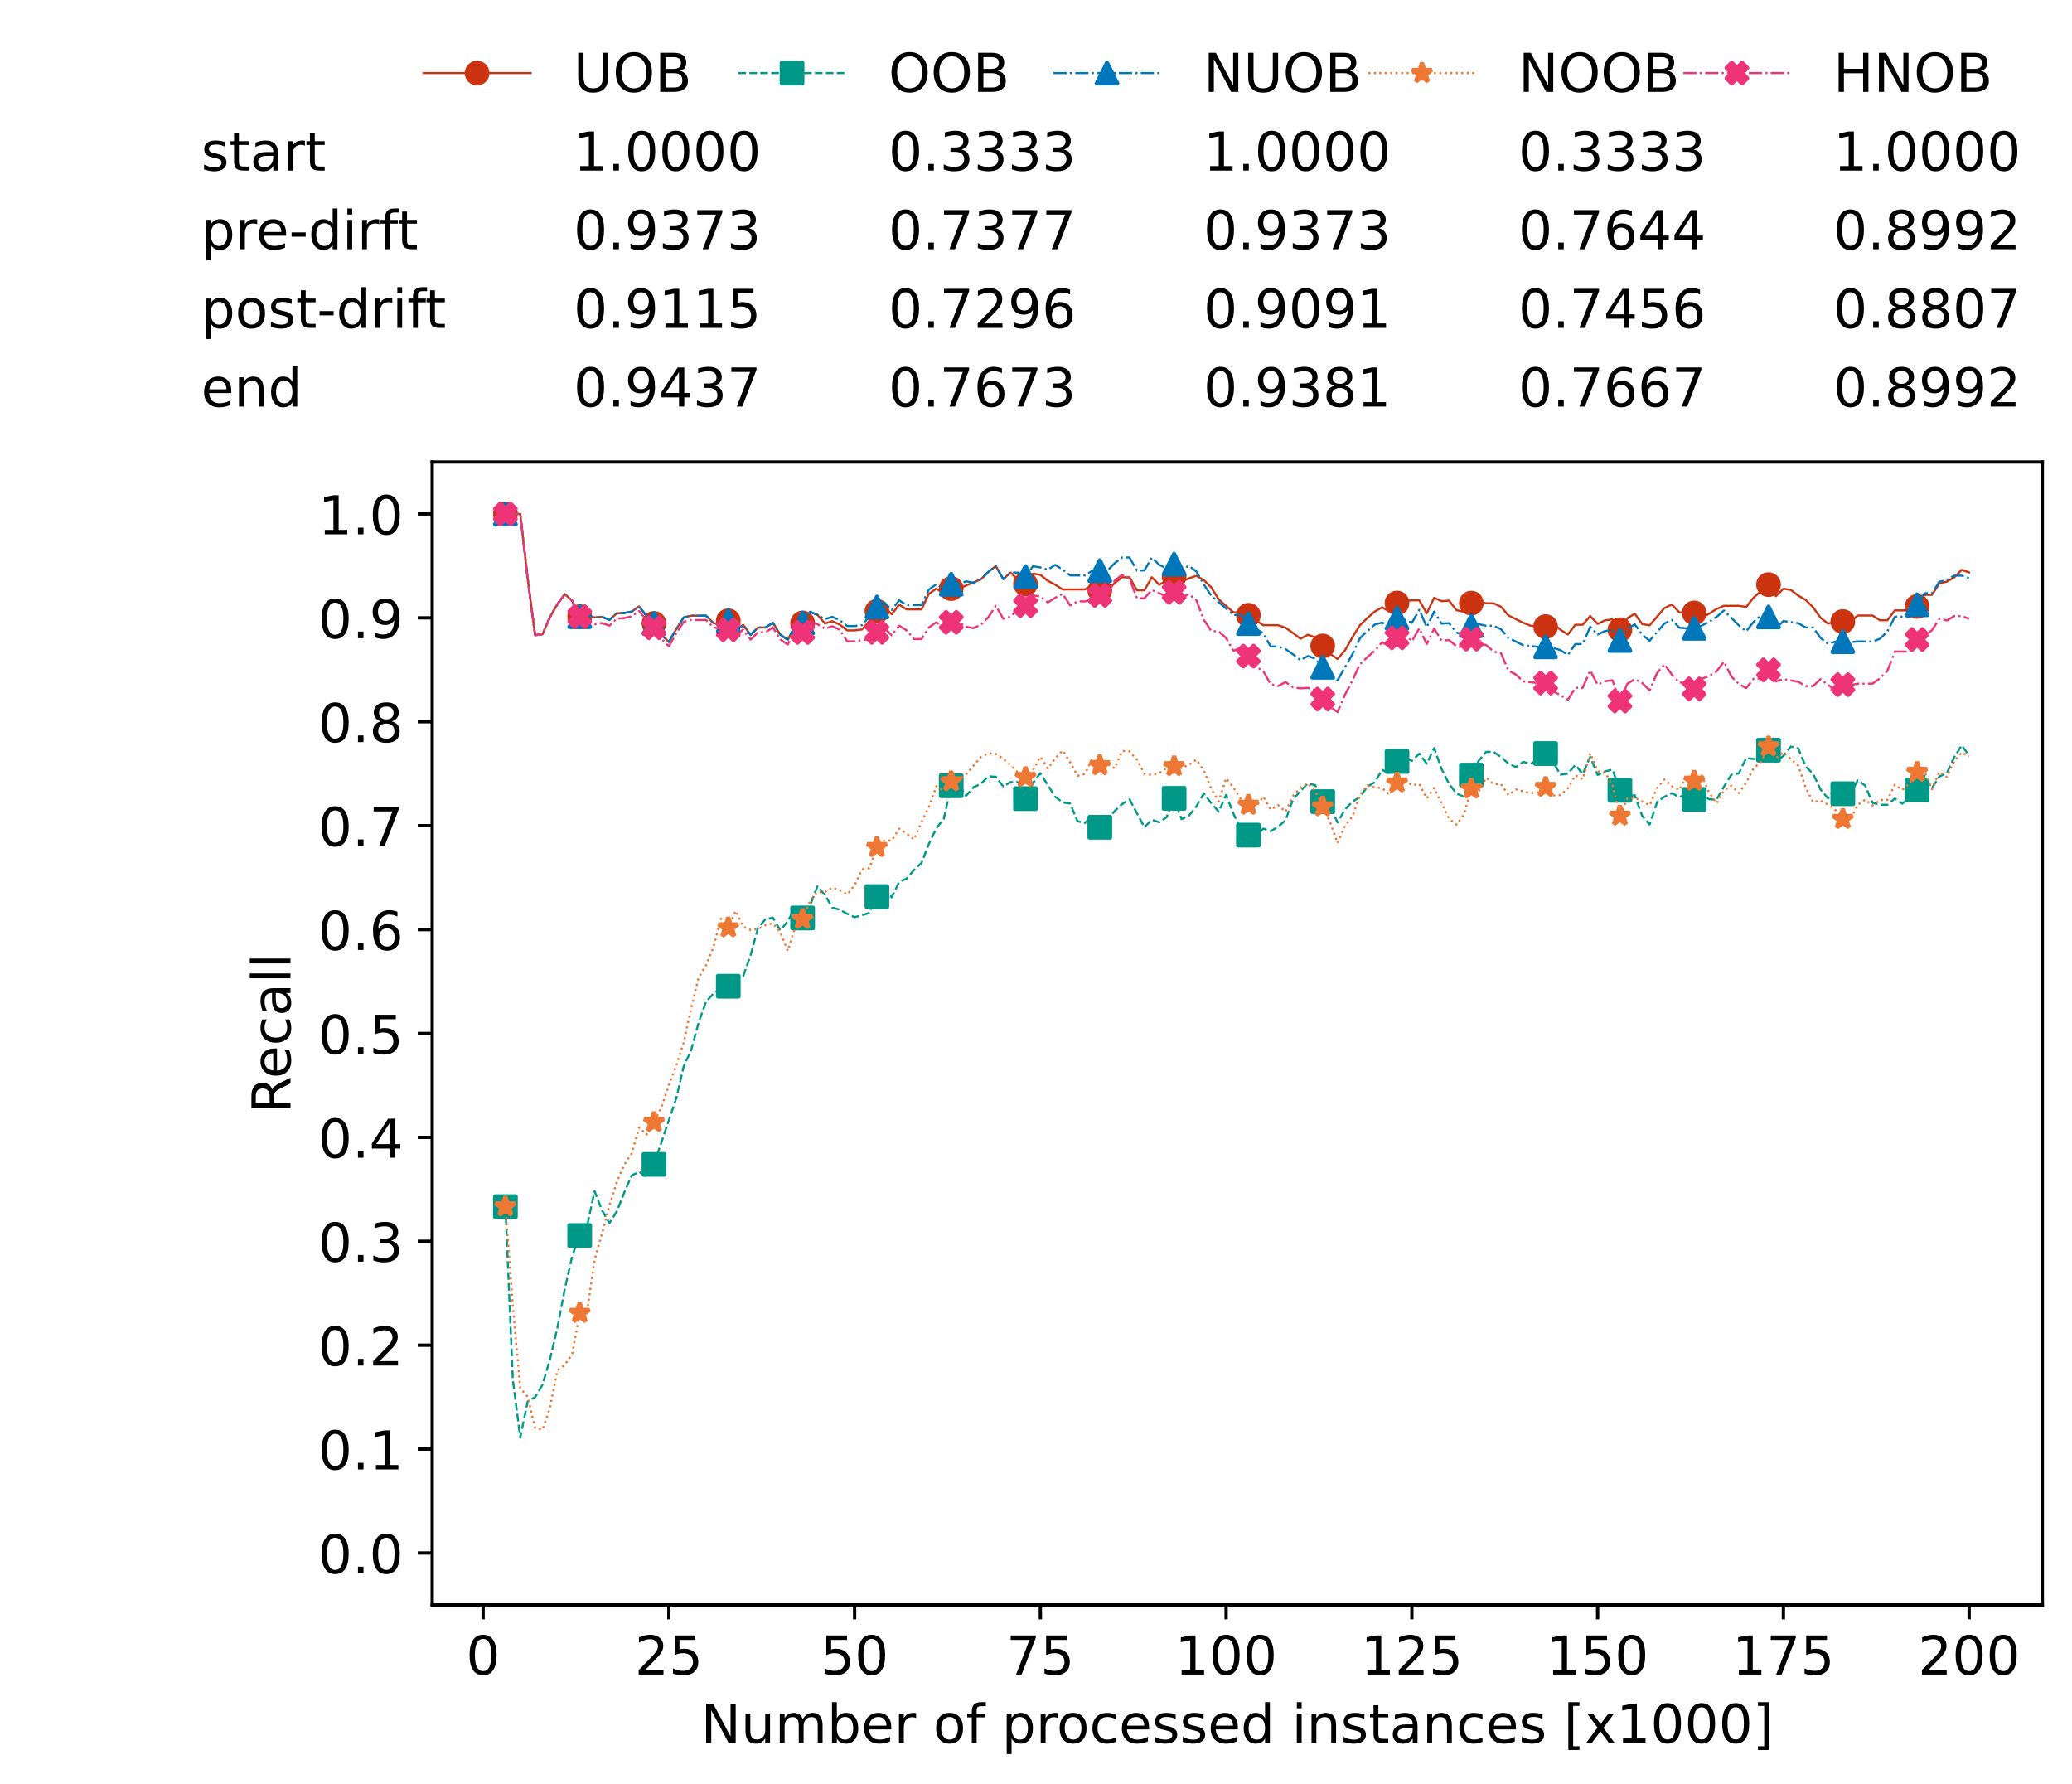 <?xml version="1.0" encoding="utf-8" standalone="no"?>
<!DOCTYPE svg PUBLIC "-//W3C//DTD SVG 1.1//EN"
  "http://www.w3.org/Graphics/SVG/1.1/DTD/svg11.dtd">
<!-- Created with matplotlib (https://matplotlib.org/) -->
<svg height="432.615pt" version="1.1" viewBox="0 0 502.65 432.615" width="502.65pt" xmlns="http://www.w3.org/2000/svg" xmlns:xlink="http://www.w3.org/1999/xlink">
 <defs>
  <style type="text/css">*{stroke-linecap:butt;stroke-linejoin:round;}</style>
 </defs>
 <g id="figure_1">
  <g id="patch_1">
   <path d="M 0 432.615 
L 502.65 432.615 
L 502.65 0 
L 0 0 
z
" style="fill:#ffffff;"/>
  </g>
  <g id="axes_1">
   <g id="patch_2">
    <path d="M 104.85 389.252 
L 495.45 389.252 
L 495.45 112.052 
L 104.85 112.052 
z
" style="fill:#ffffff;"/>
   </g>
   <g id="matplotlib.axis_1">
    <g id="xtick_1">
     <g id="line2d_1">
      <defs>
       <path d="M 0 0 
L 0 3.5 
" id="mef142f5681" style="stroke:#000000;stroke-width:0.8;"/>
      </defs>
      <g>
       <use style="stroke:#000000;stroke-width:0.8;" x="117.197" xlink:href="#mef142f5681" y="389.252"/>
      </g>
     </g>
     <g id="text_1">
      <!-- 0 -->
      <g transform="translate(113.061 406.13)scale(0.13 -0.13)">
       <defs>
        <path d="M 31.781 66.406 
Q 24.172 66.406 20.328 58.906 
Q 16.5 51.422 16.5 36.375 
Q 16.5 21.391 20.328 13.891 
Q 24.172 6.391 31.781 6.391 
Q 39.453 6.391 43.281 13.891 
Q 47.125 21.391 47.125 36.375 
Q 47.125 51.422 43.281 58.906 
Q 39.453 66.406 31.781 66.406 
z
M 31.781 74.219 
Q 44.047 74.219 50.516 64.516 
Q 56.984 54.828 56.984 36.375 
Q 56.984 17.969 50.516 8.266 
Q 44.047 -1.422 31.781 -1.422 
Q 19.531 -1.422 13.062 8.266 
Q 6.594 17.969 6.594 36.375 
Q 6.594 54.828 13.062 64.516 
Q 19.531 74.219 31.781 74.219 
z
" id="DejaVuSans-48"/>
       </defs>
       <use xlink:href="#DejaVuSans-48"/>
      </g>
     </g>
    </g>
    <g id="xtick_2">
     <g id="line2d_2">
      <g>
       <use style="stroke:#000000;stroke-width:0.8;" x="162.259" xlink:href="#mef142f5681" y="389.252"/>
      </g>
     </g>
     <g id="text_2">
      <!-- 25 -->
      <g transform="translate(153.988 406.13)scale(0.13 -0.13)">
       <defs>
        <path d="M 19.188 8.297 
L 53.609 8.297 
L 53.609 0 
L 7.328 0 
L 7.328 8.297 
Q 12.938 14.109 22.625 23.891 
Q 32.328 33.688 34.812 36.531 
Q 39.547 41.844 41.422 45.531 
Q 43.312 49.219 43.312 52.781 
Q 43.312 58.594 39.234 62.25 
Q 35.156 65.922 28.609 65.922 
Q 23.969 65.922 18.812 64.312 
Q 13.672 62.703 7.812 59.422 
L 7.812 69.391 
Q 13.766 71.781 18.938 73 
Q 24.125 74.219 28.422 74.219 
Q 39.75 74.219 46.484 68.547 
Q 53.219 62.891 53.219 53.422 
Q 53.219 48.922 51.531 44.891 
Q 49.859 40.875 45.406 35.406 
Q 44.188 33.984 37.641 27.219 
Q 31.109 20.453 19.188 8.297 
z
" id="DejaVuSans-50"/>
        <path d="M 10.797 72.906 
L 49.516 72.906 
L 49.516 64.594 
L 19.828 64.594 
L 19.828 46.734 
Q 21.969 47.469 24.109 47.828 
Q 26.266 48.188 28.422 48.188 
Q 40.625 48.188 47.75 41.5 
Q 54.891 34.812 54.891 23.391 
Q 54.891 11.625 47.562 5.094 
Q 40.234 -1.422 26.906 -1.422 
Q 22.312 -1.422 17.547 -0.641 
Q 12.797 0.141 7.719 1.703 
L 7.719 11.625 
Q 12.109 9.234 16.797 8.062 
Q 21.484 6.891 26.703 6.891 
Q 35.156 6.891 40.078 11.328 
Q 45.016 15.766 45.016 23.391 
Q 45.016 31 40.078 35.438 
Q 35.156 39.891 26.703 39.891 
Q 22.75 39.891 18.812 39.016 
Q 14.891 38.141 10.797 36.281 
z
" id="DejaVuSans-53"/>
       </defs>
       <use xlink:href="#DejaVuSans-50"/>
       <use x="63.623" xlink:href="#DejaVuSans-53"/>
      </g>
     </g>
    </g>
    <g id="xtick_3">
     <g id="line2d_3">
      <g>
       <use style="stroke:#000000;stroke-width:0.8;" x="207.322" xlink:href="#mef142f5681" y="389.252"/>
      </g>
     </g>
     <g id="text_3">
      <!-- 50 -->
      <g transform="translate(199.05 406.13)scale(0.13 -0.13)">
       <use xlink:href="#DejaVuSans-53"/>
       <use x="63.623" xlink:href="#DejaVuSans-48"/>
      </g>
     </g>
    </g>
    <g id="xtick_4">
     <g id="line2d_4">
      <g>
       <use style="stroke:#000000;stroke-width:0.8;" x="252.384" xlink:href="#mef142f5681" y="389.252"/>
      </g>
     </g>
     <g id="text_4">
      <!-- 75 -->
      <g transform="translate(244.113 406.13)scale(0.13 -0.13)">
       <defs>
        <path d="M 8.203 72.906 
L 55.078 72.906 
L 55.078 68.703 
L 28.609 0 
L 18.312 0 
L 43.219 64.594 
L 8.203 64.594 
z
" id="DejaVuSans-55"/>
       </defs>
       <use xlink:href="#DejaVuSans-55"/>
       <use x="63.623" xlink:href="#DejaVuSans-53"/>
      </g>
     </g>
    </g>
    <g id="xtick_5">
     <g id="line2d_5">
      <g>
       <use style="stroke:#000000;stroke-width:0.8;" x="297.446" xlink:href="#mef142f5681" y="389.252"/>
      </g>
     </g>
     <g id="text_5">
      <!-- 100 -->
      <g transform="translate(285.039 406.13)scale(0.13 -0.13)">
       <defs>
        <path d="M 12.406 8.297 
L 28.516 8.297 
L 28.516 63.922 
L 10.984 60.406 
L 10.984 69.391 
L 28.422 72.906 
L 38.281 72.906 
L 38.281 8.297 
L 54.391 8.297 
L 54.391 0 
L 12.406 0 
z
" id="DejaVuSans-49"/>
       </defs>
       <use xlink:href="#DejaVuSans-49"/>
       <use x="63.623" xlink:href="#DejaVuSans-48"/>
       <use x="127.246" xlink:href="#DejaVuSans-48"/>
      </g>
     </g>
    </g>
    <g id="xtick_6">
     <g id="line2d_6">
      <g>
       <use style="stroke:#000000;stroke-width:0.8;" x="342.509" xlink:href="#mef142f5681" y="389.252"/>
      </g>
     </g>
     <g id="text_6">
      <!-- 125 -->
      <g transform="translate(330.102 406.13)scale(0.13 -0.13)">
       <use xlink:href="#DejaVuSans-49"/>
       <use x="63.623" xlink:href="#DejaVuSans-50"/>
       <use x="127.246" xlink:href="#DejaVuSans-53"/>
      </g>
     </g>
    </g>
    <g id="xtick_7">
     <g id="line2d_7">
      <g>
       <use style="stroke:#000000;stroke-width:0.8;" x="387.571" xlink:href="#mef142f5681" y="389.252"/>
      </g>
     </g>
     <g id="text_7">
      <!-- 150 -->
      <g transform="translate(375.164 406.13)scale(0.13 -0.13)">
       <use xlink:href="#DejaVuSans-49"/>
       <use x="63.623" xlink:href="#DejaVuSans-53"/>
       <use x="127.246" xlink:href="#DejaVuSans-48"/>
      </g>
     </g>
    </g>
    <g id="xtick_8">
     <g id="line2d_8">
      <g>
       <use style="stroke:#000000;stroke-width:0.8;" x="432.633" xlink:href="#mef142f5681" y="389.252"/>
      </g>
     </g>
     <g id="text_8">
      <!-- 175 -->
      <g transform="translate(420.226 406.13)scale(0.13 -0.13)">
       <use xlink:href="#DejaVuSans-49"/>
       <use x="63.623" xlink:href="#DejaVuSans-55"/>
       <use x="127.246" xlink:href="#DejaVuSans-53"/>
      </g>
     </g>
    </g>
    <g id="xtick_9">
     <g id="line2d_9">
      <g>
       <use style="stroke:#000000;stroke-width:0.8;" x="477.695" xlink:href="#mef142f5681" y="389.252"/>
      </g>
     </g>
     <g id="text_9">
      <!-- 200 -->
      <g transform="translate(465.289 406.13)scale(0.13 -0.13)">
       <use xlink:href="#DejaVuSans-50"/>
       <use x="63.623" xlink:href="#DejaVuSans-48"/>
       <use x="127.246" xlink:href="#DejaVuSans-48"/>
      </g>
     </g>
    </g>
    <g id="text_10">
     <!-- Number of processed instances [x1000] -->
     <g transform="translate(170.025 422.711)scale(0.13 -0.13)">
      <defs>
       <path d="M 9.812 72.906 
L 23.094 72.906 
L 55.422 11.922 
L 55.422 72.906 
L 64.984 72.906 
L 64.984 0 
L 51.703 0 
L 19.391 60.984 
L 19.391 0 
L 9.812 0 
z
" id="DejaVuSans-78"/>
       <path d="M 8.5 21.578 
L 8.5 54.688 
L 17.484 54.688 
L 17.484 21.922 
Q 17.484 14.156 20.5 10.266 
Q 23.531 6.391 29.594 6.391 
Q 36.859 6.391 41.078 11.031 
Q 45.312 15.672 45.312 23.688 
L 45.312 54.688 
L 54.297 54.688 
L 54.297 0 
L 45.312 0 
L 45.312 8.406 
Q 42.047 3.422 37.719 1 
Q 33.406 -1.422 27.688 -1.422 
Q 18.266 -1.422 13.375 4.438 
Q 8.5 10.297 8.5 21.578 
z
M 31.109 56 
z
" id="DejaVuSans-117"/>
       <path d="M 52 44.188 
Q 55.375 50.25 60.062 53.125 
Q 64.75 56 71.094 56 
Q 79.641 56 84.281 50.016 
Q 88.922 44.047 88.922 33.016 
L 88.922 0 
L 79.891 0 
L 79.891 32.719 
Q 79.891 40.578 77.094 44.375 
Q 74.312 48.188 68.609 48.188 
Q 61.625 48.188 57.562 43.547 
Q 53.516 38.922 53.516 30.906 
L 53.516 0 
L 44.484 0 
L 44.484 32.719 
Q 44.484 40.625 41.703 44.406 
Q 38.922 48.188 33.109 48.188 
Q 26.219 48.188 22.156 43.531 
Q 18.109 38.875 18.109 30.906 
L 18.109 0 
L 9.078 0 
L 9.078 54.688 
L 18.109 54.688 
L 18.109 46.188 
Q 21.188 51.219 25.484 53.609 
Q 29.781 56 35.688 56 
Q 41.656 56 45.828 52.969 
Q 50 49.953 52 44.188 
z
" id="DejaVuSans-109"/>
       <path d="M 48.688 27.297 
Q 48.688 37.203 44.609 42.844 
Q 40.531 48.484 33.406 48.484 
Q 26.266 48.484 22.188 42.844 
Q 18.109 37.203 18.109 27.297 
Q 18.109 17.391 22.188 11.75 
Q 26.266 6.109 33.406 6.109 
Q 40.531 6.109 44.609 11.75 
Q 48.688 17.391 48.688 27.297 
z
M 18.109 46.391 
Q 20.953 51.266 25.266 53.625 
Q 29.594 56 35.594 56 
Q 45.562 56 51.781 48.094 
Q 58.016 40.188 58.016 27.297 
Q 58.016 14.406 51.781 6.484 
Q 45.562 -1.422 35.594 -1.422 
Q 29.594 -1.422 25.266 0.953 
Q 20.953 3.328 18.109 8.203 
L 18.109 0 
L 9.078 0 
L 9.078 75.984 
L 18.109 75.984 
z
" id="DejaVuSans-98"/>
       <path d="M 56.203 29.594 
L 56.203 25.203 
L 14.891 25.203 
Q 15.484 15.922 20.484 11.062 
Q 25.484 6.203 34.422 6.203 
Q 39.594 6.203 44.453 7.469 
Q 49.312 8.734 54.109 11.281 
L 54.109 2.781 
Q 49.266 0.734 44.188 -0.344 
Q 39.109 -1.422 33.891 -1.422 
Q 20.797 -1.422 13.156 6.188 
Q 5.516 13.812 5.516 26.812 
Q 5.516 40.234 12.766 48.109 
Q 20.016 56 32.328 56 
Q 43.359 56 49.781 48.891 
Q 56.203 41.797 56.203 29.594 
z
M 47.219 32.234 
Q 47.125 39.594 43.094 43.984 
Q 39.062 48.391 32.422 48.391 
Q 24.906 48.391 20.391 44.141 
Q 15.875 39.891 15.188 32.172 
z
" id="DejaVuSans-101"/>
       <path d="M 41.109 46.297 
Q 39.594 47.172 37.812 47.578 
Q 36.031 48 33.891 48 
Q 26.266 48 22.188 43.047 
Q 18.109 38.094 18.109 28.812 
L 18.109 0 
L 9.078 0 
L 9.078 54.688 
L 18.109 54.688 
L 18.109 46.188 
Q 20.953 51.172 25.484 53.578 
Q 30.031 56 36.531 56 
Q 37.453 56 38.578 55.875 
Q 39.703 55.766 41.062 55.516 
z
" id="DejaVuSans-114"/>
       <path id="DejaVuSans-32"/>
       <path d="M 30.609 48.391 
Q 23.391 48.391 19.188 42.75 
Q 14.984 37.109 14.984 27.297 
Q 14.984 17.484 19.156 11.844 
Q 23.344 6.203 30.609 6.203 
Q 37.797 6.203 41.984 11.859 
Q 46.188 17.531 46.188 27.297 
Q 46.188 37.016 41.984 42.703 
Q 37.797 48.391 30.609 48.391 
z
M 30.609 56 
Q 42.328 56 49.016 48.375 
Q 55.719 40.766 55.719 27.297 
Q 55.719 13.875 49.016 6.219 
Q 42.328 -1.422 30.609 -1.422 
Q 18.844 -1.422 12.172 6.219 
Q 5.516 13.875 5.516 27.297 
Q 5.516 40.766 12.172 48.375 
Q 18.844 56 30.609 56 
z
" id="DejaVuSans-111"/>
       <path d="M 37.109 75.984 
L 37.109 68.5 
L 28.516 68.5 
Q 23.688 68.5 21.797 66.547 
Q 19.922 64.594 19.922 59.516 
L 19.922 54.688 
L 34.719 54.688 
L 34.719 47.703 
L 19.922 47.703 
L 19.922 0 
L 10.891 0 
L 10.891 47.703 
L 2.297 47.703 
L 2.297 54.688 
L 10.891 54.688 
L 10.891 58.5 
Q 10.891 67.625 15.141 71.797 
Q 19.391 75.984 28.609 75.984 
z
" id="DejaVuSans-102"/>
       <path d="M 18.109 8.203 
L 18.109 -20.797 
L 9.078 -20.797 
L 9.078 54.688 
L 18.109 54.688 
L 18.109 46.391 
Q 20.953 51.266 25.266 53.625 
Q 29.594 56 35.594 56 
Q 45.562 56 51.781 48.094 
Q 58.016 40.188 58.016 27.297 
Q 58.016 14.406 51.781 6.484 
Q 45.562 -1.422 35.594 -1.422 
Q 29.594 -1.422 25.266 0.953 
Q 20.953 3.328 18.109 8.203 
z
M 48.688 27.297 
Q 48.688 37.203 44.609 42.844 
Q 40.531 48.484 33.406 48.484 
Q 26.266 48.484 22.188 42.844 
Q 18.109 37.203 18.109 27.297 
Q 18.109 17.391 22.188 11.75 
Q 26.266 6.109 33.406 6.109 
Q 40.531 6.109 44.609 11.75 
Q 48.688 17.391 48.688 27.297 
z
" id="DejaVuSans-112"/>
       <path d="M 48.781 52.594 
L 48.781 44.188 
Q 44.969 46.297 41.141 47.344 
Q 37.312 48.391 33.406 48.391 
Q 24.656 48.391 19.812 42.844 
Q 14.984 37.312 14.984 27.297 
Q 14.984 17.281 19.812 11.734 
Q 24.656 6.203 33.406 6.203 
Q 37.312 6.203 41.141 7.25 
Q 44.969 8.297 48.781 10.406 
L 48.781 2.094 
Q 45.016 0.344 40.984 -0.531 
Q 36.969 -1.422 32.422 -1.422 
Q 20.062 -1.422 12.781 6.344 
Q 5.516 14.109 5.516 27.297 
Q 5.516 40.672 12.859 48.328 
Q 20.219 56 33.016 56 
Q 37.156 56 41.109 55.141 
Q 45.062 54.297 48.781 52.594 
z
" id="DejaVuSans-99"/>
       <path d="M 44.281 53.078 
L 44.281 44.578 
Q 40.484 46.531 36.375 47.5 
Q 32.281 48.484 27.875 48.484 
Q 21.188 48.484 17.844 46.438 
Q 14.5 44.391 14.5 40.281 
Q 14.5 37.156 16.891 35.375 
Q 19.281 33.594 26.516 31.984 
L 29.594 31.297 
Q 39.156 29.25 43.188 25.516 
Q 47.219 21.781 47.219 15.094 
Q 47.219 7.469 41.188 3.016 
Q 35.156 -1.422 24.609 -1.422 
Q 20.219 -1.422 15.453 -0.562 
Q 10.688 0.297 5.422 2 
L 5.422 11.281 
Q 10.406 8.688 15.234 7.391 
Q 20.062 6.109 24.812 6.109 
Q 31.156 6.109 34.562 8.281 
Q 37.984 10.453 37.984 14.406 
Q 37.984 18.062 35.516 20.016 
Q 33.062 21.969 24.703 23.781 
L 21.578 24.516 
Q 13.234 26.266 9.516 29.906 
Q 5.812 33.547 5.812 39.891 
Q 5.812 47.609 11.281 51.797 
Q 16.75 56 26.812 56 
Q 31.781 56 36.172 55.266 
Q 40.578 54.547 44.281 53.078 
z
" id="DejaVuSans-115"/>
       <path d="M 45.406 46.391 
L 45.406 75.984 
L 54.391 75.984 
L 54.391 0 
L 45.406 0 
L 45.406 8.203 
Q 42.578 3.328 38.25 0.953 
Q 33.938 -1.422 27.875 -1.422 
Q 17.969 -1.422 11.734 6.484 
Q 5.516 14.406 5.516 27.297 
Q 5.516 40.188 11.734 48.094 
Q 17.969 56 27.875 56 
Q 33.938 56 38.25 53.625 
Q 42.578 51.266 45.406 46.391 
z
M 14.797 27.297 
Q 14.797 17.391 18.875 11.75 
Q 22.953 6.109 30.078 6.109 
Q 37.203 6.109 41.297 11.75 
Q 45.406 17.391 45.406 27.297 
Q 45.406 37.203 41.297 42.844 
Q 37.203 48.484 30.078 48.484 
Q 22.953 48.484 18.875 42.844 
Q 14.797 37.203 14.797 27.297 
z
" id="DejaVuSans-100"/>
       <path d="M 9.422 54.688 
L 18.406 54.688 
L 18.406 0 
L 9.422 0 
z
M 9.422 75.984 
L 18.406 75.984 
L 18.406 64.594 
L 9.422 64.594 
z
" id="DejaVuSans-105"/>
       <path d="M 54.891 33.016 
L 54.891 0 
L 45.906 0 
L 45.906 32.719 
Q 45.906 40.484 42.875 44.328 
Q 39.844 48.188 33.797 48.188 
Q 26.516 48.188 22.312 43.547 
Q 18.109 38.922 18.109 30.906 
L 18.109 0 
L 9.078 0 
L 9.078 54.688 
L 18.109 54.688 
L 18.109 46.188 
Q 21.344 51.125 25.703 53.562 
Q 30.078 56 35.797 56 
Q 45.219 56 50.047 50.172 
Q 54.891 44.344 54.891 33.016 
z
" id="DejaVuSans-110"/>
       <path d="M 18.312 70.219 
L 18.312 54.688 
L 36.812 54.688 
L 36.812 47.703 
L 18.312 47.703 
L 18.312 18.016 
Q 18.312 11.328 20.141 9.422 
Q 21.969 7.516 27.594 7.516 
L 36.812 7.516 
L 36.812 0 
L 27.594 0 
Q 17.188 0 13.234 3.875 
Q 9.281 7.766 9.281 18.016 
L 9.281 47.703 
L 2.688 47.703 
L 2.688 54.688 
L 9.281 54.688 
L 9.281 70.219 
z
" id="DejaVuSans-116"/>
       <path d="M 34.281 27.484 
Q 23.391 27.484 19.188 25 
Q 14.984 22.516 14.984 16.5 
Q 14.984 11.719 18.141 8.906 
Q 21.297 6.109 26.703 6.109 
Q 34.188 6.109 38.703 11.406 
Q 43.219 16.703 43.219 25.484 
L 43.219 27.484 
z
M 52.203 31.203 
L 52.203 0 
L 43.219 0 
L 43.219 8.297 
Q 40.141 3.328 35.547 0.953 
Q 30.953 -1.422 24.312 -1.422 
Q 15.922 -1.422 10.953 3.297 
Q 6 8.016 6 15.922 
Q 6 25.141 12.172 29.828 
Q 18.359 34.516 30.609 34.516 
L 43.219 34.516 
L 43.219 35.406 
Q 43.219 41.609 39.141 45 
Q 35.062 48.391 27.688 48.391 
Q 23 48.391 18.547 47.266 
Q 14.109 46.141 10.016 43.891 
L 10.016 52.203 
Q 14.938 54.109 19.578 55.047 
Q 24.219 56 28.609 56 
Q 40.484 56 46.344 49.844 
Q 52.203 43.703 52.203 31.203 
z
" id="DejaVuSans-97"/>
       <path d="M 8.594 75.984 
L 29.297 75.984 
L 29.297 69 
L 17.578 69 
L 17.578 -6.203 
L 29.297 -6.203 
L 29.297 -13.188 
L 8.594 -13.188 
z
" id="DejaVuSans-91"/>
       <path d="M 54.891 54.688 
L 35.109 28.078 
L 55.906 0 
L 45.312 0 
L 29.391 21.484 
L 13.484 0 
L 2.875 0 
L 24.125 28.609 
L 4.688 54.688 
L 15.281 54.688 
L 29.781 35.203 
L 44.281 54.688 
z
" id="DejaVuSans-120"/>
       <path d="M 30.422 75.984 
L 30.422 -13.188 
L 9.719 -13.188 
L 9.719 -6.203 
L 21.391 -6.203 
L 21.391 69 
L 9.719 69 
L 9.719 75.984 
z
" id="DejaVuSans-93"/>
      </defs>
      <use xlink:href="#DejaVuSans-78"/>
      <use x="74.805" xlink:href="#DejaVuSans-117"/>
      <use x="138.184" xlink:href="#DejaVuSans-109"/>
      <use x="235.596" xlink:href="#DejaVuSans-98"/>
      <use x="299.072" xlink:href="#DejaVuSans-101"/>
      <use x="360.596" xlink:href="#DejaVuSans-114"/>
      <use x="401.709" xlink:href="#DejaVuSans-32"/>
      <use x="433.496" xlink:href="#DejaVuSans-111"/>
      <use x="494.678" xlink:href="#DejaVuSans-102"/>
      <use x="529.883" xlink:href="#DejaVuSans-32"/>
      <use x="561.67" xlink:href="#DejaVuSans-112"/>
      <use x="625.146" xlink:href="#DejaVuSans-114"/>
      <use x="664.01" xlink:href="#DejaVuSans-111"/>
      <use x="725.191" xlink:href="#DejaVuSans-99"/>
      <use x="780.172" xlink:href="#DejaVuSans-101"/>
      <use x="841.695" xlink:href="#DejaVuSans-115"/>
      <use x="893.795" xlink:href="#DejaVuSans-115"/>
      <use x="945.895" xlink:href="#DejaVuSans-101"/>
      <use x="1007.418" xlink:href="#DejaVuSans-100"/>
      <use x="1070.895" xlink:href="#DejaVuSans-32"/>
      <use x="1102.682" xlink:href="#DejaVuSans-105"/>
      <use x="1130.465" xlink:href="#DejaVuSans-110"/>
      <use x="1193.844" xlink:href="#DejaVuSans-115"/>
      <use x="1245.943" xlink:href="#DejaVuSans-116"/>
      <use x="1285.152" xlink:href="#DejaVuSans-97"/>
      <use x="1346.432" xlink:href="#DejaVuSans-110"/>
      <use x="1409.811" xlink:href="#DejaVuSans-99"/>
      <use x="1464.791" xlink:href="#DejaVuSans-101"/>
      <use x="1526.314" xlink:href="#DejaVuSans-115"/>
      <use x="1578.414" xlink:href="#DejaVuSans-32"/>
      <use x="1610.201" xlink:href="#DejaVuSans-91"/>
      <use x="1649.215" xlink:href="#DejaVuSans-120"/>
      <use x="1708.395" xlink:href="#DejaVuSans-49"/>
      <use x="1772.018" xlink:href="#DejaVuSans-48"/>
      <use x="1835.641" xlink:href="#DejaVuSans-48"/>
      <use x="1899.264" xlink:href="#DejaVuSans-48"/>
      <use x="1962.887" xlink:href="#DejaVuSans-93"/>
     </g>
    </g>
   </g>
   <g id="matplotlib.axis_2">
    <g id="ytick_1">
     <g id="line2d_10">
      <defs>
       <path d="M 0 0 
L -3.5 0 
" id="m413bdef23c" style="stroke:#000000;stroke-width:0.8;"/>
      </defs>
      <g>
       <use style="stroke:#000000;stroke-width:0.8;" x="104.85" xlink:href="#m413bdef23c" y="376.652"/>
      </g>
     </g>
     <g id="text_11">
      <!-- 0.0 -->
      <g transform="translate(77.176 381.591)scale(0.13 -0.13)">
       <defs>
        <path d="M 10.688 12.406 
L 21 12.406 
L 21 0 
L 10.688 0 
z
" id="DejaVuSans-46"/>
       </defs>
       <use xlink:href="#DejaVuSans-48"/>
       <use x="63.623" xlink:href="#DejaVuSans-46"/>
       <use x="95.41" xlink:href="#DejaVuSans-48"/>
      </g>
     </g>
    </g>
    <g id="ytick_2">
     <g id="line2d_11">
      <g>
       <use style="stroke:#000000;stroke-width:0.8;" x="104.85" xlink:href="#m413bdef23c" y="351.452"/>
      </g>
     </g>
     <g id="text_12">
      <!-- 0.1 -->
      <g transform="translate(77.176 356.391)scale(0.13 -0.13)">
       <use xlink:href="#DejaVuSans-48"/>
       <use x="63.623" xlink:href="#DejaVuSans-46"/>
       <use x="95.41" xlink:href="#DejaVuSans-49"/>
      </g>
     </g>
    </g>
    <g id="ytick_3">
     <g id="line2d_12">
      <g>
       <use style="stroke:#000000;stroke-width:0.8;" x="104.85" xlink:href="#m413bdef23c" y="326.252"/>
      </g>
     </g>
     <g id="text_13">
      <!-- 0.2 -->
      <g transform="translate(77.176 331.191)scale(0.13 -0.13)">
       <use xlink:href="#DejaVuSans-48"/>
       <use x="63.623" xlink:href="#DejaVuSans-46"/>
       <use x="95.41" xlink:href="#DejaVuSans-50"/>
      </g>
     </g>
    </g>
    <g id="ytick_4">
     <g id="line2d_13">
      <g>
       <use style="stroke:#000000;stroke-width:0.8;" x="104.85" xlink:href="#m413bdef23c" y="301.052"/>
      </g>
     </g>
     <g id="text_14">
      <!-- 0.3 -->
      <g transform="translate(77.176 305.991)scale(0.13 -0.13)">
       <defs>
        <path d="M 40.578 39.312 
Q 47.656 37.797 51.625 33 
Q 55.609 28.219 55.609 21.188 
Q 55.609 10.406 48.188 4.484 
Q 40.766 -1.422 27.094 -1.422 
Q 22.516 -1.422 17.656 -0.516 
Q 12.797 0.391 7.625 2.203 
L 7.625 11.719 
Q 11.719 9.328 16.594 8.109 
Q 21.484 6.891 26.812 6.891 
Q 36.078 6.891 40.938 10.547 
Q 45.797 14.203 45.797 21.188 
Q 45.797 27.641 41.281 31.266 
Q 36.766 34.906 28.719 34.906 
L 20.219 34.906 
L 20.219 43.016 
L 29.109 43.016 
Q 36.375 43.016 40.234 45.922 
Q 44.094 48.828 44.094 54.297 
Q 44.094 59.906 40.109 62.906 
Q 36.141 65.922 28.719 65.922 
Q 24.656 65.922 20.016 65.031 
Q 15.375 64.156 9.812 62.312 
L 9.812 71.094 
Q 15.438 72.656 20.344 73.438 
Q 25.25 74.219 29.594 74.219 
Q 40.828 74.219 47.359 69.109 
Q 53.906 64.016 53.906 55.328 
Q 53.906 49.266 50.438 45.094 
Q 46.969 40.922 40.578 39.312 
z
" id="DejaVuSans-51"/>
       </defs>
       <use xlink:href="#DejaVuSans-48"/>
       <use x="63.623" xlink:href="#DejaVuSans-46"/>
       <use x="95.41" xlink:href="#DejaVuSans-51"/>
      </g>
     </g>
    </g>
    <g id="ytick_5">
     <g id="line2d_14">
      <g>
       <use style="stroke:#000000;stroke-width:0.8;" x="104.85" xlink:href="#m413bdef23c" y="275.852"/>
      </g>
     </g>
     <g id="text_15">
      <!-- 0.4 -->
      <g transform="translate(77.176 280.791)scale(0.13 -0.13)">
       <defs>
        <path d="M 37.797 64.312 
L 12.891 25.391 
L 37.797 25.391 
z
M 35.203 72.906 
L 47.609 72.906 
L 47.609 25.391 
L 58.016 25.391 
L 58.016 17.188 
L 47.609 17.188 
L 47.609 0 
L 37.797 0 
L 37.797 17.188 
L 4.891 17.188 
L 4.891 26.703 
z
" id="DejaVuSans-52"/>
       </defs>
       <use xlink:href="#DejaVuSans-48"/>
       <use x="63.623" xlink:href="#DejaVuSans-46"/>
       <use x="95.41" xlink:href="#DejaVuSans-52"/>
      </g>
     </g>
    </g>
    <g id="ytick_6">
     <g id="line2d_15">
      <g>
       <use style="stroke:#000000;stroke-width:0.8;" x="104.85" xlink:href="#m413bdef23c" y="250.652"/>
      </g>
     </g>
     <g id="text_16">
      <!-- 0.5 -->
      <g transform="translate(77.176 255.591)scale(0.13 -0.13)">
       <use xlink:href="#DejaVuSans-48"/>
       <use x="63.623" xlink:href="#DejaVuSans-46"/>
       <use x="95.41" xlink:href="#DejaVuSans-53"/>
      </g>
     </g>
    </g>
    <g id="ytick_7">
     <g id="line2d_16">
      <g>
       <use style="stroke:#000000;stroke-width:0.8;" x="104.85" xlink:href="#m413bdef23c" y="225.452"/>
      </g>
     </g>
     <g id="text_17">
      <!-- 0.6 -->
      <g transform="translate(77.176 230.391)scale(0.13 -0.13)">
       <defs>
        <path d="M 33.016 40.375 
Q 26.375 40.375 22.484 35.828 
Q 18.609 31.297 18.609 23.391 
Q 18.609 15.531 22.484 10.953 
Q 26.375 6.391 33.016 6.391 
Q 39.656 6.391 43.531 10.953 
Q 47.406 15.531 47.406 23.391 
Q 47.406 31.297 43.531 35.828 
Q 39.656 40.375 33.016 40.375 
z
M 52.594 71.297 
L 52.594 62.312 
Q 48.875 64.062 45.094 64.984 
Q 41.312 65.922 37.594 65.922 
Q 27.828 65.922 22.672 59.328 
Q 17.531 52.734 16.797 39.406 
Q 19.672 43.656 24.016 45.922 
Q 28.375 48.188 33.594 48.188 
Q 44.578 48.188 50.953 41.516 
Q 57.328 34.859 57.328 23.391 
Q 57.328 12.156 50.688 5.359 
Q 44.047 -1.422 33.016 -1.422 
Q 20.359 -1.422 13.672 8.266 
Q 6.984 17.969 6.984 36.375 
Q 6.984 53.656 15.188 63.938 
Q 23.391 74.219 37.203 74.219 
Q 40.922 74.219 44.703 73.484 
Q 48.484 72.75 52.594 71.297 
z
" id="DejaVuSans-54"/>
       </defs>
       <use xlink:href="#DejaVuSans-48"/>
       <use x="63.623" xlink:href="#DejaVuSans-46"/>
       <use x="95.41" xlink:href="#DejaVuSans-54"/>
      </g>
     </g>
    </g>
    <g id="ytick_8">
     <g id="line2d_17">
      <g>
       <use style="stroke:#000000;stroke-width:0.8;" x="104.85" xlink:href="#m413bdef23c" y="200.252"/>
      </g>
     </g>
     <g id="text_18">
      <!-- 0.7 -->
      <g transform="translate(77.176 205.191)scale(0.13 -0.13)">
       <use xlink:href="#DejaVuSans-48"/>
       <use x="63.623" xlink:href="#DejaVuSans-46"/>
       <use x="95.41" xlink:href="#DejaVuSans-55"/>
      </g>
     </g>
    </g>
    <g id="ytick_9">
     <g id="line2d_18">
      <g>
       <use style="stroke:#000000;stroke-width:0.8;" x="104.85" xlink:href="#m413bdef23c" y="175.052"/>
      </g>
     </g>
     <g id="text_19">
      <!-- 0.8 -->
      <g transform="translate(77.176 179.991)scale(0.13 -0.13)">
       <defs>
        <path d="M 31.781 34.625 
Q 24.75 34.625 20.719 30.859 
Q 16.703 27.094 16.703 20.516 
Q 16.703 13.922 20.719 10.156 
Q 24.75 6.391 31.781 6.391 
Q 38.812 6.391 42.859 10.172 
Q 46.922 13.969 46.922 20.516 
Q 46.922 27.094 42.891 30.859 
Q 38.875 34.625 31.781 34.625 
z
M 21.922 38.812 
Q 15.578 40.375 12.031 44.719 
Q 8.5 49.078 8.5 55.328 
Q 8.5 64.062 14.719 69.141 
Q 20.953 74.219 31.781 74.219 
Q 42.672 74.219 48.875 69.141 
Q 55.078 64.062 55.078 55.328 
Q 55.078 49.078 51.531 44.719 
Q 48 40.375 41.703 38.812 
Q 48.828 37.156 52.797 32.312 
Q 56.781 27.484 56.781 20.516 
Q 56.781 9.906 50.312 4.234 
Q 43.844 -1.422 31.781 -1.422 
Q 19.734 -1.422 13.25 4.234 
Q 6.781 9.906 6.781 20.516 
Q 6.781 27.484 10.781 32.312 
Q 14.797 37.156 21.922 38.812 
z
M 18.312 54.391 
Q 18.312 48.734 21.844 45.562 
Q 25.391 42.391 31.781 42.391 
Q 38.141 42.391 41.719 45.562 
Q 45.312 48.734 45.312 54.391 
Q 45.312 60.062 41.719 63.234 
Q 38.141 66.406 31.781 66.406 
Q 25.391 66.406 21.844 63.234 
Q 18.312 60.062 18.312 54.391 
z
" id="DejaVuSans-56"/>
       </defs>
       <use xlink:href="#DejaVuSans-48"/>
       <use x="63.623" xlink:href="#DejaVuSans-46"/>
       <use x="95.41" xlink:href="#DejaVuSans-56"/>
      </g>
     </g>
    </g>
    <g id="ytick_10">
     <g id="line2d_19">
      <g>
       <use style="stroke:#000000;stroke-width:0.8;" x="104.85" xlink:href="#m413bdef23c" y="149.852"/>
      </g>
     </g>
     <g id="text_20">
      <!-- 0.9 -->
      <g transform="translate(77.176 154.791)scale(0.13 -0.13)">
       <defs>
        <path d="M 10.984 1.516 
L 10.984 10.5 
Q 14.703 8.734 18.5 7.812 
Q 22.312 6.891 25.984 6.891 
Q 35.75 6.891 40.891 13.453 
Q 46.047 20.016 46.781 33.406 
Q 43.953 29.203 39.594 26.953 
Q 35.25 24.703 29.984 24.703 
Q 19.047 24.703 12.672 31.312 
Q 6.297 37.938 6.297 49.422 
Q 6.297 60.641 12.938 67.422 
Q 19.578 74.219 30.609 74.219 
Q 43.266 74.219 49.922 64.516 
Q 56.594 54.828 56.594 36.375 
Q 56.594 19.141 48.406 8.859 
Q 40.234 -1.422 26.422 -1.422 
Q 22.703 -1.422 18.891 -0.688 
Q 15.094 0.047 10.984 1.516 
z
M 30.609 32.422 
Q 37.25 32.422 41.125 36.953 
Q 45.016 41.5 45.016 49.422 
Q 45.016 57.281 41.125 61.844 
Q 37.25 66.406 30.609 66.406 
Q 23.969 66.406 20.094 61.844 
Q 16.219 57.281 16.219 49.422 
Q 16.219 41.5 20.094 36.953 
Q 23.969 32.422 30.609 32.422 
z
" id="DejaVuSans-57"/>
       </defs>
       <use xlink:href="#DejaVuSans-48"/>
       <use x="63.623" xlink:href="#DejaVuSans-46"/>
       <use x="95.41" xlink:href="#DejaVuSans-57"/>
      </g>
     </g>
    </g>
    <g id="ytick_11">
     <g id="line2d_20">
      <g>
       <use style="stroke:#000000;stroke-width:0.8;" x="104.85" xlink:href="#m413bdef23c" y="124.652"/>
      </g>
     </g>
     <g id="text_21">
      <!-- 1.0 -->
      <g transform="translate(77.176 129.591)scale(0.13 -0.13)">
       <use xlink:href="#DejaVuSans-49"/>
       <use x="63.623" xlink:href="#DejaVuSans-46"/>
       <use x="95.41" xlink:href="#DejaVuSans-48"/>
      </g>
     </g>
    </g>
    <g id="text_22">
     <!-- Recall -->
     <g transform="translate(70.472 270.044)rotate(-90)scale(0.13 -0.13)">
      <defs>
       <path d="M 44.391 34.188 
Q 47.562 33.109 50.562 29.594 
Q 53.562 26.078 56.594 19.922 
L 66.609 0 
L 56 0 
L 46.688 18.703 
Q 43.062 26.031 39.672 28.422 
Q 36.281 30.812 30.422 30.812 
L 19.672 30.812 
L 19.672 0 
L 9.812 0 
L 9.812 72.906 
L 32.078 72.906 
Q 44.578 72.906 50.734 67.672 
Q 56.891 62.453 56.891 51.906 
Q 56.891 45.016 53.688 40.469 
Q 50.484 35.938 44.391 34.188 
z
M 19.672 64.797 
L 19.672 38.922 
L 32.078 38.922 
Q 39.203 38.922 42.844 42.219 
Q 46.484 45.516 46.484 51.906 
Q 46.484 58.297 42.844 61.547 
Q 39.203 64.797 32.078 64.797 
z
" id="DejaVuSans-82"/>
       <path d="M 9.422 75.984 
L 18.406 75.984 
L 18.406 0 
L 9.422 0 
z
" id="DejaVuSans-108"/>
      </defs>
      <use xlink:href="#DejaVuSans-82"/>
      <use x="64.982" xlink:href="#DejaVuSans-101"/>
      <use x="126.506" xlink:href="#DejaVuSans-99"/>
      <use x="181.486" xlink:href="#DejaVuSans-97"/>
      <use x="242.766" xlink:href="#DejaVuSans-108"/>
      <use x="270.549" xlink:href="#DejaVuSans-108"/>
     </g>
    </g>
   </g>
   <g id="line2d_21"/>
   <g id="line2d_22"/>
   <g id="line2d_23"/>
   <g id="line2d_24"/>
   <g id="line2d_25"/>
   <g id="line2d_26">
    <path clip-path="url(#pc3e812f92b)" d="M 122.605 124.652 
L 126.21 124.652 
L 128.012 140.402 
L 129.815 154.052 
L 131.617 153.818 
L 133.419 149.652 
L 135.222 146.527 
L 137.024 144.096 
L 138.827 145.752 
L 140.629 149.561 
L 142.432 149.235 
L 144.234 149.767 
L 146.037 149.61 
L 147.839 150.346 
L 149.642 148.74 
L 151.444 148.671 
L 153.247 148.336 
L 155.049 147.09 
L 156.852 149.404 
L 158.654 151.204 
L 160.457 153.904 
L 162.259 155.704 
L 164.062 152.554 
L 165.864 149.754 
L 167.667 149.323 
L 171.272 149.323 
L 173.074 151.123 
L 174.877 151.423 
L 176.679 150.564 
L 178.482 153.114 
L 180.284 151.539 
L 182.087 153.994 
L 183.889 152.194 
L 185.692 152.194 
L 187.494 151.048 
L 189.297 153.928 
L 191.099 155.188 
L 192.902 151.752 
L 194.704 151.097 
L 196.507 148.397 
L 198.309 149.117 
L 200.112 151.217 
L 201.914 150.657 
L 203.717 151.488 
L 205.519 152.888 
L 207.322 152.888 
L 209.124 152.663 
L 210.927 150.563 
L 212.729 148.272 
L 214.532 147.192 
L 216.334 148.992 
L 218.137 146.652 
L 219.939 147.798 
L 223.544 147.798 
L 225.347 144.018 
L 227.149 142.758 
L 228.952 143.903 
L 230.754 142.758 
L 232.557 142.758 
L 237.964 140.498 
L 239.767 138.698 
L 241.569 137.298 
L 243.372 140.448 
L 245.174 138.873 
L 246.976 140.673 
L 248.779 141.642 
L 250.581 139.122 
L 252.384 139.422 
L 254.186 140.862 
L 255.989 141.816 
L 257.791 142.962 
L 263.199 142.962 
L 265.001 141.816 
L 266.804 143.216 
L 268.606 143.216 
L 270.409 141.416 
L 272.211 140.016 
L 274.014 140.016 
L 275.816 143.166 
L 277.619 143.166 
L 279.421 140.016 
L 281.224 141.816 
L 284.829 139.835 
L 286.631 141.095 
L 288.434 140.255 
L 290.236 139.655 
L 292.039 140.705 
L 293.841 142.467 
L 295.644 145.375 
L 299.249 148.525 
L 301.051 148.525 
L 302.854 149.225 
L 306.459 151.63 
L 310.064 151.63 
L 311.866 152.26 
L 313.669 153.52 
L 315.471 154.92 
L 317.274 153.96 
L 319.076 154.573 
L 320.879 156.673 
L 322.681 158.563 
L 324.484 159.823 
L 326.286 157.723 
L 328.089 154.573 
L 329.891 151.665 
L 331.694 149.903 
L 333.496 148.328 
L 335.299 147.301 
L 337.101 148.351 
L 338.904 146.251 
L 340.706 145.778 
L 342.509 145.602 
L 344.311 145.602 
L 346.114 148.752 
L 347.916 144.972 
L 349.719 145.812 
L 351.521 145.672 
L 353.324 147.982 
L 355.126 148.382 
L 356.928 146.282 
L 358.731 145.932 
L 360.533 146.32 
L 362.336 146.32 
L 364.138 147.16 
L 365.941 149.26 
L 369.546 151.054 
L 371.348 151.766 
L 373.151 151.976 
L 374.953 151.976 
L 376.756 151.189 
L 378.558 152.74 
L 380.361 153.885 
L 382.163 151.522 
L 383.966 151.522 
L 385.768 149.422 
L 387.571 151.312 
L 389.373 150.453 
L 391.176 150.228 
L 392.978 152.748 
L 394.781 149.948 
L 396.583 148.841 
L 398.386 151.361 
L 400.188 151.666 
L 403.793 147.466 
L 405.596 146.626 
L 407.398 148.516 
L 409.201 148.656 
L 411.003 148.656 
L 412.806 149.802 
L 414.608 148.857 
L 416.411 147.711 
L 418.213 146.924 
L 421.818 146.924 
L 423.621 147.21 
L 425.423 144.919 
L 429.028 141.793 
L 430.831 144.593 
L 432.633 142.793 
L 434.436 143.073 
L 436.238 144.448 
L 438.041 145.498 
L 439.843 147.298 
L 441.646 149.818 
L 443.448 151.25 
L 445.251 150.75 
L 447.053 150.75 
L 448.856 150.864 
L 450.658 149.289 
L 454.263 149.289 
L 456.066 150.435 
L 457.868 150.435 
L 459.671 148.048 
L 463.276 148.048 
L 465.078 147.079 
L 466.881 144.279 
L 468.683 144.279 
L 470.485 141.479 
L 472.288 141.059 
L 474.09 140.009 
L 475.893 138.209 
L 477.695 138.839 
L 477.695 138.839 
" style="fill:none;stroke:#cc3311;stroke-linecap:square;stroke-width:0.5;"/>
    <defs>
     <path d="M 0 2.5 
C 0.663 2.5 1.299 2.237 1.768 1.768 
C 2.237 1.299 2.5 0.663 2.5 0 
C 2.5 -0.663 2.237 -1.299 1.768 -1.768 
C 1.299 -2.237 0.663 -2.5 0 -2.5 
C -0.663 -2.5 -1.299 -2.237 -1.768 -1.768 
C -2.237 -1.299 -2.5 -0.663 -2.5 0 
C -2.5 0.663 -2.237 1.299 -1.768 1.768 
C -1.299 2.237 -0.663 2.5 0 2.5 
z
" id="mf5d5ef9e01" style="stroke:#cc3311;"/>
    </defs>
    <g clip-path="url(#pc3e812f92b)">
     <use style="fill:#cc3311;stroke:#cc3311;" x="122.605" xlink:href="#mf5d5ef9e01" y="124.652"/>
     <use style="fill:#cc3311;stroke:#cc3311;" x="140.629" xlink:href="#mf5d5ef9e01" y="149.561"/>
     <use style="fill:#cc3311;stroke:#cc3311;" x="158.654" xlink:href="#mf5d5ef9e01" y="151.204"/>
     <use style="fill:#cc3311;stroke:#cc3311;" x="176.679" xlink:href="#mf5d5ef9e01" y="150.564"/>
     <use style="fill:#cc3311;stroke:#cc3311;" x="194.704" xlink:href="#mf5d5ef9e01" y="151.097"/>
     <use style="fill:#cc3311;stroke:#cc3311;" x="212.729" xlink:href="#mf5d5ef9e01" y="148.272"/>
     <use style="fill:#cc3311;stroke:#cc3311;" x="230.754" xlink:href="#mf5d5ef9e01" y="142.758"/>
     <use style="fill:#cc3311;stroke:#cc3311;" x="248.779" xlink:href="#mf5d5ef9e01" y="141.642"/>
     <use style="fill:#cc3311;stroke:#cc3311;" x="266.804" xlink:href="#mf5d5ef9e01" y="143.216"/>
     <use style="fill:#cc3311;stroke:#cc3311;" x="284.829" xlink:href="#mf5d5ef9e01" y="139.835"/>
     <use style="fill:#cc3311;stroke:#cc3311;" x="302.854" xlink:href="#mf5d5ef9e01" y="149.225"/>
     <use style="fill:#cc3311;stroke:#cc3311;" x="320.879" xlink:href="#mf5d5ef9e01" y="156.673"/>
     <use style="fill:#cc3311;stroke:#cc3311;" x="338.904" xlink:href="#mf5d5ef9e01" y="146.251"/>
     <use style="fill:#cc3311;stroke:#cc3311;" x="356.928" xlink:href="#mf5d5ef9e01" y="146.282"/>
     <use style="fill:#cc3311;stroke:#cc3311;" x="374.953" xlink:href="#mf5d5ef9e01" y="151.976"/>
     <use style="fill:#cc3311;stroke:#cc3311;" x="392.978" xlink:href="#mf5d5ef9e01" y="152.748"/>
     <use style="fill:#cc3311;stroke:#cc3311;" x="411.003" xlink:href="#mf5d5ef9e01" y="148.656"/>
     <use style="fill:#cc3311;stroke:#cc3311;" x="429.028" xlink:href="#mf5d5ef9e01" y="141.793"/>
     <use style="fill:#cc3311;stroke:#cc3311;" x="447.053" xlink:href="#mf5d5ef9e01" y="150.75"/>
     <use style="fill:#cc3311;stroke:#cc3311;" x="465.078" xlink:href="#mf5d5ef9e01" y="147.079"/>
    </g>
   </g>
   <g id="line2d_27"/>
   <g id="line2d_28"/>
   <g id="line2d_29"/>
   <g id="line2d_30"/>
   <g id="line2d_31">
    <path clip-path="url(#pc3e812f92b)" d="M 122.605 292.652 
L 124.407 334.652 
L 126.21 348.652 
L 128.012 339.902 
L 129.815 338.852 
L 131.617 335.818 
L 133.419 329.652 
L 135.222 322.027 
L 137.024 312.541 
L 138.827 304.552 
L 140.629 299.652 
L 142.432 297.318 
L 144.234 288.883 
L 146.037 293.515 
L 147.839 296.658 
L 149.642 293.782 
L 151.444 289.224 
L 153.247 285.081 
L 155.049 284.216 
L 156.852 285.402 
L 158.654 282.402 
L 164.062 266.352 
L 165.864 258.652 
L 167.667 254.667 
L 169.469 248.067 
L 171.272 242.967 
L 173.074 240.967 
L 174.877 239.767 
L 176.679 239.194 
L 178.482 237.244 
L 180.284 236.794 
L 182.087 231.64 
L 183.889 225.04 
L 185.692 222.94 
L 187.494 222.558 
L 189.297 225.618 
L 191.099 223.458 
L 192.902 220.022 
L 194.704 222.64 
L 196.507 219.64 
L 198.309 214.96 
L 200.112 217.06 
L 201.914 220.14 
L 203.717 220.625 
L 205.519 221.625 
L 207.322 222.432 
L 209.124 221.982 
L 210.927 221.382 
L 212.729 217.455 
L 214.532 215.835 
L 216.334 217.635 
L 218.137 213.855 
L 219.939 213.091 
L 221.742 210.991 
L 223.544 209.311 
L 225.347 204.659 
L 227.149 200.879 
L 228.952 198.588 
L 230.754 190.57 
L 232.557 190.15 
L 234.359 193.03 
L 236.162 190.93 
L 237.964 190.09 
L 239.767 188.29 
L 241.569 188.398 
L 243.372 190.74 
L 245.174 189.69 
L 246.976 189.69 
L 248.779 193.705 
L 250.581 189.925 
L 252.384 187.525 
L 255.989 193.269 
L 257.791 194.605 
L 259.594 194.885 
L 261.396 199.178 
L 263.199 199.598 
L 265.001 197.841 
L 266.804 200.641 
L 268.606 198.961 
L 270.409 196.711 
L 272.211 195.031 
L 274.014 193.868 
L 277.619 200.635 
L 279.421 198.822 
L 281.224 199.422 
L 283.026 198.184 
L 284.829 193.629 
L 286.631 198.669 
L 288.434 197.829 
L 290.236 195.579 
L 292.039 192.429 
L 293.841 194.808 
L 295.644 196.854 
L 297.446 192.804 
L 299.249 197.424 
L 301.051 201.144 
L 302.854 202.544 
L 304.656 202.964 
L 306.459 200.96 
L 308.261 201.59 
L 310.064 200.513 
L 311.866 198.938 
L 313.669 193.898 
L 315.471 191.861 
L 317.274 190.001 
L 319.076 190.439 
L 320.879 194.429 
L 322.681 195.689 
L 324.484 199.469 
L 326.286 196.319 
L 328.089 194.429 
L 329.891 193.338 
L 331.694 190.783 
L 333.496 189.733 
L 335.299 186.72 
L 337.101 187.62 
L 338.904 184.68 
L 340.706 183.735 
L 342.509 184.528 
L 344.311 182.778 
L 346.114 185.228 
L 347.916 181.448 
L 349.719 186.488 
L 351.521 190.128 
L 353.324 192.438 
L 355.126 193.238 
L 356.928 187.988 
L 358.731 184.488 
L 360.533 182.356 
L 362.336 182.356 
L 364.138 183.616 
L 365.941 185.191 
L 367.743 186.05 
L 369.546 184.79 
L 371.348 185.283 
L 374.953 182.763 
L 376.756 184.788 
L 378.558 187.89 
L 380.361 187.635 
L 382.163 185.535 
L 383.966 187.74 
L 385.768 183.54 
L 387.571 187.95 
L 389.373 187.091 
L 391.176 186.641 
L 392.978 191.681 
L 394.781 193.081 
L 396.583 192.873 
L 398.386 197.913 
L 400.188 199.975 
L 401.991 194.575 
L 403.793 193.225 
L 405.596 192.385 
L 407.398 193.33 
L 409.201 192.49 
L 411.003 193.89 
L 412.806 192.581 
L 414.608 193.841 
L 416.411 193.955 
L 418.213 190.805 
L 420.016 187.88 
L 421.818 187.58 
L 423.621 183.858 
L 425.423 184.087 
L 427.226 184.087 
L 429.028 181.955 
L 430.831 184.755 
L 432.633 183.315 
L 434.436 181.075 
L 436.238 181.533 
L 438.041 185.883 
L 439.843 187.683 
L 441.646 191.463 
L 443.448 193.61 
L 445.251 191.21 
L 447.053 192.51 
L 448.856 192.74 
L 450.658 189.24 
L 452.461 190.5 
L 454.263 194.7 
L 456.066 195.19 
L 457.868 195.19 
L 459.671 193.663 
L 461.473 194.923 
L 463.276 193.348 
L 465.078 191.586 
L 466.881 188.186 
L 468.683 191.126 
L 470.485 188.326 
L 472.288 187.486 
L 474.09 183.636 
L 475.893 180.777 
L 477.695 183.297 
L 477.695 183.297 
" style="fill:none;stroke:#009988;stroke-dasharray:1.85,0.8;stroke-dashoffset:0;stroke-width:0.5;"/>
    <defs>
     <path d="M -2.5 2.5 
L 2.5 2.5 
L 2.5 -2.5 
L -2.5 -2.5 
z
" id="m5e3268a610" style="stroke:#009988;stroke-linejoin:miter;"/>
    </defs>
    <g clip-path="url(#pc3e812f92b)">
     <use style="fill:#009988;stroke:#009988;stroke-linejoin:miter;" x="122.605" xlink:href="#m5e3268a610" y="292.652"/>
     <use style="fill:#009988;stroke:#009988;stroke-linejoin:miter;" x="140.629" xlink:href="#m5e3268a610" y="299.652"/>
     <use style="fill:#009988;stroke:#009988;stroke-linejoin:miter;" x="158.654" xlink:href="#m5e3268a610" y="282.402"/>
     <use style="fill:#009988;stroke:#009988;stroke-linejoin:miter;" x="176.679" xlink:href="#m5e3268a610" y="239.194"/>
     <use style="fill:#009988;stroke:#009988;stroke-linejoin:miter;" x="194.704" xlink:href="#m5e3268a610" y="222.64"/>
     <use style="fill:#009988;stroke:#009988;stroke-linejoin:miter;" x="212.729" xlink:href="#m5e3268a610" y="217.455"/>
     <use style="fill:#009988;stroke:#009988;stroke-linejoin:miter;" x="230.754" xlink:href="#m5e3268a610" y="190.57"/>
     <use style="fill:#009988;stroke:#009988;stroke-linejoin:miter;" x="248.779" xlink:href="#m5e3268a610" y="193.705"/>
     <use style="fill:#009988;stroke:#009988;stroke-linejoin:miter;" x="266.804" xlink:href="#m5e3268a610" y="200.641"/>
     <use style="fill:#009988;stroke:#009988;stroke-linejoin:miter;" x="284.829" xlink:href="#m5e3268a610" y="193.629"/>
     <use style="fill:#009988;stroke:#009988;stroke-linejoin:miter;" x="302.854" xlink:href="#m5e3268a610" y="202.544"/>
     <use style="fill:#009988;stroke:#009988;stroke-linejoin:miter;" x="320.879" xlink:href="#m5e3268a610" y="194.429"/>
     <use style="fill:#009988;stroke:#009988;stroke-linejoin:miter;" x="338.904" xlink:href="#m5e3268a610" y="184.68"/>
     <use style="fill:#009988;stroke:#009988;stroke-linejoin:miter;" x="356.928" xlink:href="#m5e3268a610" y="187.988"/>
     <use style="fill:#009988;stroke:#009988;stroke-linejoin:miter;" x="374.953" xlink:href="#m5e3268a610" y="182.763"/>
     <use style="fill:#009988;stroke:#009988;stroke-linejoin:miter;" x="392.978" xlink:href="#m5e3268a610" y="191.681"/>
     <use style="fill:#009988;stroke:#009988;stroke-linejoin:miter;" x="411.003" xlink:href="#m5e3268a610" y="193.89"/>
     <use style="fill:#009988;stroke:#009988;stroke-linejoin:miter;" x="429.028" xlink:href="#m5e3268a610" y="181.955"/>
     <use style="fill:#009988;stroke:#009988;stroke-linejoin:miter;" x="447.053" xlink:href="#m5e3268a610" y="192.51"/>
     <use style="fill:#009988;stroke:#009988;stroke-linejoin:miter;" x="465.078" xlink:href="#m5e3268a610" y="191.586"/>
    </g>
   </g>
   <g id="line2d_32"/>
   <g id="line2d_33"/>
   <g id="line2d_34"/>
   <g id="line2d_35"/>
   <g id="line2d_36">
    <path clip-path="url(#pc3e812f92b)" d="M 122.605 124.652 
L 126.21 124.652 
L 128.012 140.402 
L 129.815 154.052 
L 131.617 153.818 
L 133.419 149.652 
L 135.222 146.527 
L 137.024 144.096 
L 138.827 145.752 
L 140.629 149.561 
L 142.432 149.235 
L 144.234 149.767 
L 146.037 149.61 
L 147.839 150.346 
L 149.642 148.74 
L 151.444 148.671 
L 153.247 148.336 
L 155.049 147.09 
L 156.852 149.404 
L 158.654 151.204 
L 160.457 153.904 
L 162.259 155.704 
L 164.062 152.554 
L 165.864 149.754 
L 167.667 149.323 
L 171.272 149.323 
L 173.074 151.123 
L 174.877 151.423 
L 176.679 150.564 
L 178.482 153.114 
L 180.284 151.539 
L 182.087 153.994 
L 183.889 152.194 
L 185.692 152.194 
L 187.494 151.048 
L 189.297 153.928 
L 191.099 155.188 
L 192.902 151.752 
L 194.704 151.097 
L 196.507 148.397 
L 198.309 149.117 
L 200.112 150.167 
L 201.914 149.607 
L 203.717 150.438 
L 205.519 151.838 
L 207.322 151.838 
L 209.124 151.613 
L 210.927 149.513 
L 212.729 147.222 
L 214.532 146.142 
L 216.334 147.942 
L 218.137 145.602 
L 219.939 146.748 
L 223.544 146.748 
L 225.347 142.968 
L 227.149 141.708 
L 228.952 142.853 
L 230.754 141.708 
L 232.557 141.708 
L 234.359 140.988 
L 236.162 141.338 
L 237.964 140.498 
L 239.767 138.698 
L 241.569 137.298 
L 243.372 140.448 
L 245.174 138.873 
L 246.976 138.873 
L 248.779 139.842 
L 250.581 137.322 
L 252.384 137.622 
L 254.186 138.162 
L 255.989 137.016 
L 257.791 138.162 
L 259.594 139.562 
L 263.199 139.562 
L 265.001 138.416 
L 268.606 138.416 
L 270.409 136.616 
L 272.211 135.216 
L 274.014 135.216 
L 275.816 138.366 
L 277.619 138.366 
L 279.421 135.216 
L 281.224 137.016 
L 283.026 137.804 
L 284.829 136.835 
L 286.631 138.095 
L 288.434 137.255 
L 290.236 138.605 
L 292.039 141.755 
L 293.841 144.486 
L 299.249 149.144 
L 301.051 149.144 
L 302.854 151.244 
L 306.459 153.649 
L 308.261 156.799 
L 310.064 156.799 
L 311.866 157.429 
L 313.669 158.689 
L 315.471 160.089 
L 317.274 159.129 
L 319.076 159.742 
L 320.879 161.842 
L 322.681 163.732 
L 324.484 164.992 
L 328.089 158.692 
L 329.891 154.815 
L 331.694 153.053 
L 333.496 151.478 
L 335.299 150.998 
L 337.101 152.048 
L 338.904 149.948 
L 340.706 150.263 
L 342.509 151.056 
L 344.311 147.906 
L 346.114 152.106 
L 347.916 148.326 
L 349.719 151.266 
L 351.521 151.126 
L 353.324 153.436 
L 355.126 153.836 
L 356.928 151.736 
L 358.731 151.386 
L 360.533 151.774 
L 362.336 151.774 
L 364.138 152.614 
L 365.941 154.714 
L 369.546 156.509 
L 373.151 156.883 
L 374.953 156.883 
L 376.756 157.108 
L 378.558 157.69 
L 380.361 158.835 
L 382.163 156.21 
L 383.966 156.21 
L 385.768 152.01 
L 387.571 153.9 
L 389.373 153.041 
L 391.176 152.816 
L 392.978 155.336 
L 394.781 152.536 
L 396.583 151.428 
L 398.386 153.948 
L 400.188 155.399 
L 403.793 151.199 
L 405.596 150.359 
L 407.398 152.249 
L 409.201 152.389 
L 411.003 152.389 
L 412.806 151.735 
L 414.608 150.79 
L 416.411 149.644 
L 418.213 148.069 
L 421.818 151.669 
L 423.621 153.101 
L 425.423 150.81 
L 427.226 149.235 
L 429.028 149.623 
L 430.831 152.423 
L 432.633 150.623 
L 436.238 151.132 
L 438.041 152.182 
L 439.843 152.182 
L 441.646 154.702 
L 443.448 156.134 
L 445.251 155.634 
L 447.053 155.634 
L 448.856 155.748 
L 450.658 155.573 
L 454.263 155.573 
L 456.066 154.919 
L 457.868 153.119 
L 459.671 149.587 
L 463.276 149.587 
L 466.881 143.879 
L 468.683 143.879 
L 470.485 141.079 
L 472.288 140.659 
L 474.09 139.609 
L 475.893 139.609 
L 477.695 140.239 
L 477.695 140.239 
" style="fill:none;stroke:#0077bb;stroke-dasharray:3.2,0.8,0.5,0.8;stroke-dashoffset:0;stroke-width:0.5;"/>
    <defs>
     <path d="M 0 -2.5 
L -2.5 2.5 
L 2.5 2.5 
z
" id="m3789f14112" style="stroke:#0077bb;stroke-linejoin:miter;"/>
    </defs>
    <g clip-path="url(#pc3e812f92b)">
     <use style="fill:#0077bb;stroke:#0077bb;stroke-linejoin:miter;" x="122.605" xlink:href="#m3789f14112" y="124.652"/>
     <use style="fill:#0077bb;stroke:#0077bb;stroke-linejoin:miter;" x="140.629" xlink:href="#m3789f14112" y="149.561"/>
     <use style="fill:#0077bb;stroke:#0077bb;stroke-linejoin:miter;" x="158.654" xlink:href="#m3789f14112" y="151.204"/>
     <use style="fill:#0077bb;stroke:#0077bb;stroke-linejoin:miter;" x="176.679" xlink:href="#m3789f14112" y="150.564"/>
     <use style="fill:#0077bb;stroke:#0077bb;stroke-linejoin:miter;" x="194.704" xlink:href="#m3789f14112" y="151.097"/>
     <use style="fill:#0077bb;stroke:#0077bb;stroke-linejoin:miter;" x="212.729" xlink:href="#m3789f14112" y="147.222"/>
     <use style="fill:#0077bb;stroke:#0077bb;stroke-linejoin:miter;" x="230.754" xlink:href="#m3789f14112" y="141.708"/>
     <use style="fill:#0077bb;stroke:#0077bb;stroke-linejoin:miter;" x="248.779" xlink:href="#m3789f14112" y="139.842"/>
     <use style="fill:#0077bb;stroke:#0077bb;stroke-linejoin:miter;" x="266.804" xlink:href="#m3789f14112" y="138.416"/>
     <use style="fill:#0077bb;stroke:#0077bb;stroke-linejoin:miter;" x="284.829" xlink:href="#m3789f14112" y="136.835"/>
     <use style="fill:#0077bb;stroke:#0077bb;stroke-linejoin:miter;" x="302.854" xlink:href="#m3789f14112" y="151.244"/>
     <use style="fill:#0077bb;stroke:#0077bb;stroke-linejoin:miter;" x="320.879" xlink:href="#m3789f14112" y="161.842"/>
     <use style="fill:#0077bb;stroke:#0077bb;stroke-linejoin:miter;" x="338.904" xlink:href="#m3789f14112" y="149.948"/>
     <use style="fill:#0077bb;stroke:#0077bb;stroke-linejoin:miter;" x="356.928" xlink:href="#m3789f14112" y="151.736"/>
     <use style="fill:#0077bb;stroke:#0077bb;stroke-linejoin:miter;" x="374.953" xlink:href="#m3789f14112" y="156.883"/>
     <use style="fill:#0077bb;stroke:#0077bb;stroke-linejoin:miter;" x="392.978" xlink:href="#m3789f14112" y="155.336"/>
     <use style="fill:#0077bb;stroke:#0077bb;stroke-linejoin:miter;" x="411.003" xlink:href="#m3789f14112" y="152.389"/>
     <use style="fill:#0077bb;stroke:#0077bb;stroke-linejoin:miter;" x="429.028" xlink:href="#m3789f14112" y="149.623"/>
     <use style="fill:#0077bb;stroke:#0077bb;stroke-linejoin:miter;" x="447.053" xlink:href="#m3789f14112" y="155.634"/>
     <use style="fill:#0077bb;stroke:#0077bb;stroke-linejoin:miter;" x="465.078" xlink:href="#m3789f14112" y="146.679"/>
    </g>
   </g>
   <g id="line2d_37"/>
   <g id="line2d_38"/>
   <g id="line2d_39"/>
   <g id="line2d_40"/>
   <g id="line2d_41">
    <path clip-path="url(#pc3e812f92b)" d="M 122.605 292.652 
L 124.407 316.652 
L 126.21 336.652 
L 128.012 338.777 
L 129.815 346.352 
L 131.617 346.735 
L 133.419 341.409 
L 135.222 332.314 
L 137.024 331.018 
L 138.827 328.382 
L 140.629 318.452 
L 142.432 318.052 
L 144.234 305.598 
L 146.037 299.219 
L 147.839 292.381 
L 149.642 286.623 
L 151.444 282.486 
L 153.247 279.717 
L 155.049 273.45 
L 156.852 275.174 
L 158.654 272.174 
L 160.457 268.574 
L 162.259 263.174 
L 164.062 258.449 
L 165.864 252.849 
L 167.667 244.557 
L 169.469 237.117 
L 171.272 234.117 
L 173.074 229.717 
L 174.877 222.817 
L 176.679 224.965 
L 178.482 220.915 
L 180.284 224.74 
L 182.087 225.558 
L 183.889 225.318 
L 185.692 224.338 
L 187.494 223.956 
L 189.297 226.116 
L 191.099 230.616 
L 192.902 224.889 
L 194.704 222.925 
L 196.507 218.525 
L 198.309 216.365 
L 200.112 216.365 
L 201.914 215.245 
L 203.717 215.937 
L 205.519 216.937 
L 207.322 214.676 
L 209.124 210.851 
L 210.927 210.551 
L 212.729 205.478 
L 214.532 203.858 
L 216.334 203.858 
L 218.137 200.978 
L 219.939 202.2 
L 221.742 203.6 
L 223.544 199.4 
L 225.347 195.717 
L 227.149 190.677 
L 228.952 191.822 
L 230.754 189.531 
L 232.557 189.251 
L 234.359 187.811 
L 237.964 183.611 
L 239.767 182.711 
L 241.569 182.819 
L 243.372 184.031 
L 245.174 185.606 
L 246.976 187.406 
L 248.779 188.513 
L 250.581 186.833 
L 252.384 183.533 
L 254.186 186.413 
L 255.989 183.931 
L 257.791 182.022 
L 259.594 184.822 
L 261.396 188.145 
L 263.199 187.725 
L 265.001 183.984 
L 266.804 185.638 
L 268.606 185.218 
L 270.409 186.343 
L 272.211 182.143 
L 274.014 182.24 
L 275.816 184.265 
L 277.619 187.657 
L 279.421 187.944 
L 281.224 187.494 
L 283.026 186.256 
L 284.829 185.869 
L 286.631 186.289 
L 288.434 185.449 
L 290.236 184.249 
L 292.039 186.874 
L 293.841 191.367 
L 295.644 194.383 
L 297.446 188.758 
L 299.249 191.068 
L 301.051 193.828 
L 302.854 195.228 
L 304.656 195.648 
L 306.459 193.214 
L 308.261 196.364 
L 310.064 195.287 
L 311.866 196.862 
L 313.669 193.082 
L 315.471 191.045 
L 317.274 190.025 
L 319.076 191.863 
L 322.681 199.423 
L 324.484 204.463 
L 326.286 200.263 
L 328.089 198.058 
L 329.891 192.848 
L 331.694 190.469 
L 333.496 190.994 
L 335.299 191.131 
L 337.101 192.781 
L 338.904 189.841 
L 340.706 188.896 
L 342.509 190.482 
L 344.311 190.132 
L 346.114 193.632 
L 347.916 191.112 
L 351.521 198.532 
L 353.324 200.002 
L 355.126 197.602 
L 356.928 191.302 
L 358.731 192.002 
L 360.533 188.61 
L 362.336 190.185 
L 364.138 190.185 
L 365.941 192.81 
L 367.743 191.473 
L 371.348 192.386 
L 373.151 192.176 
L 374.953 190.916 
L 376.756 192.941 
L 378.558 192.845 
L 380.361 191.19 
L 382.163 188.04 
L 383.966 188.985 
L 385.768 182.685 
L 387.571 187.095 
L 389.373 187.381 
L 391.176 190.306 
L 392.978 197.866 
L 394.781 193.666 
L 396.583 193.459 
L 400.188 195.32 
L 401.991 191.12 
L 403.793 189.02 
L 405.596 190.7 
L 407.398 191.645 
L 409.201 188.005 
L 411.003 189.405 
L 412.806 188.096 
L 414.608 192.191 
L 416.411 194.825 
L 418.213 191.675 
L 420.016 190.55 
L 421.818 192.35 
L 423.621 189.773 
L 425.423 186.337 
L 427.226 184.762 
L 429.028 181.079 
L 430.831 183.879 
L 432.633 182.439 
L 436.238 185.722 
L 438.041 190.972 
L 439.843 194.572 
L 441.646 194.152 
L 443.448 195.155 
L 445.251 196.455 
L 447.053 198.655 
L 448.856 198.884 
L 450.658 195.209 
L 452.461 193.949 
L 454.263 195.349 
L 456.066 194.04 
L 457.868 194.04 
L 459.671 190.317 
L 461.473 191.577 
L 463.276 190.002 
L 465.078 187.27 
L 466.881 187.07 
L 468.683 191.41 
L 470.485 187.21 
L 472.288 188.47 
L 474.09 184.62 
L 475.893 182.503 
L 477.695 183.448 
L 477.695 183.448 
" style="fill:none;stroke:#ee7733;stroke-dasharray:0.5,0.825;stroke-dashoffset:0;stroke-width:0.5;"/>
    <defs>
     <path d="M 0 -2.5 
L -0.561 -0.773 
L -2.378 -0.773 
L -0.908 0.295 
L -1.469 2.023 
L -0 0.955 
L 1.469 2.023 
L 0.908 0.295 
L 2.378 -0.773 
L 0.561 -0.773 
z
" id="m9692113b23" style="stroke:#ee7733;stroke-linejoin:bevel;"/>
    </defs>
    <g clip-path="url(#pc3e812f92b)">
     <use style="fill:#ee7733;stroke:#ee7733;stroke-linejoin:bevel;" x="122.605" xlink:href="#m9692113b23" y="292.652"/>
     <use style="fill:#ee7733;stroke:#ee7733;stroke-linejoin:bevel;" x="140.629" xlink:href="#m9692113b23" y="318.452"/>
     <use style="fill:#ee7733;stroke:#ee7733;stroke-linejoin:bevel;" x="158.654" xlink:href="#m9692113b23" y="272.174"/>
     <use style="fill:#ee7733;stroke:#ee7733;stroke-linejoin:bevel;" x="176.679" xlink:href="#m9692113b23" y="224.965"/>
     <use style="fill:#ee7733;stroke:#ee7733;stroke-linejoin:bevel;" x="194.704" xlink:href="#m9692113b23" y="222.925"/>
     <use style="fill:#ee7733;stroke:#ee7733;stroke-linejoin:bevel;" x="212.729" xlink:href="#m9692113b23" y="205.478"/>
     <use style="fill:#ee7733;stroke:#ee7733;stroke-linejoin:bevel;" x="230.754" xlink:href="#m9692113b23" y="189.531"/>
     <use style="fill:#ee7733;stroke:#ee7733;stroke-linejoin:bevel;" x="248.779" xlink:href="#m9692113b23" y="188.513"/>
     <use style="fill:#ee7733;stroke:#ee7733;stroke-linejoin:bevel;" x="266.804" xlink:href="#m9692113b23" y="185.638"/>
     <use style="fill:#ee7733;stroke:#ee7733;stroke-linejoin:bevel;" x="284.829" xlink:href="#m9692113b23" y="185.869"/>
     <use style="fill:#ee7733;stroke:#ee7733;stroke-linejoin:bevel;" x="302.854" xlink:href="#m9692113b23" y="195.228"/>
     <use style="fill:#ee7733;stroke:#ee7733;stroke-linejoin:bevel;" x="320.879" xlink:href="#m9692113b23" y="195.643"/>
     <use style="fill:#ee7733;stroke:#ee7733;stroke-linejoin:bevel;" x="338.904" xlink:href="#m9692113b23" y="189.841"/>
     <use style="fill:#ee7733;stroke:#ee7733;stroke-linejoin:bevel;" x="356.928" xlink:href="#m9692113b23" y="191.302"/>
     <use style="fill:#ee7733;stroke:#ee7733;stroke-linejoin:bevel;" x="374.953" xlink:href="#m9692113b23" y="190.916"/>
     <use style="fill:#ee7733;stroke:#ee7733;stroke-linejoin:bevel;" x="392.978" xlink:href="#m9692113b23" y="197.866"/>
     <use style="fill:#ee7733;stroke:#ee7733;stroke-linejoin:bevel;" x="411.003" xlink:href="#m9692113b23" y="189.405"/>
     <use style="fill:#ee7733;stroke:#ee7733;stroke-linejoin:bevel;" x="429.028" xlink:href="#m9692113b23" y="181.079"/>
     <use style="fill:#ee7733;stroke:#ee7733;stroke-linejoin:bevel;" x="447.053" xlink:href="#m9692113b23" y="198.655"/>
     <use style="fill:#ee7733;stroke:#ee7733;stroke-linejoin:bevel;" x="465.078" xlink:href="#m9692113b23" y="187.27"/>
    </g>
   </g>
   <g id="line2d_42"/>
   <g id="line2d_43"/>
   <g id="line2d_44"/>
   <g id="line2d_45"/>
   <g id="line2d_46">
    <path clip-path="url(#pc3e812f92b)" d="M 122.605 124.652 
L 126.21 124.652 
L 128.012 140.402 
L 129.815 154.052 
L 131.617 153.818 
L 133.419 149.652 
L 135.222 146.527 
L 137.024 144.096 
L 138.827 145.752 
L 140.629 149.561 
L 142.432 150.985 
L 144.234 151.383 
L 146.037 151.11 
L 147.839 151.746 
L 149.642 150.052 
L 151.444 149.906 
L 153.247 149.503 
L 155.049 148.195 
L 156.852 150.454 
L 158.654 152.254 
L 160.457 154.954 
L 162.259 156.754 
L 164.062 153.604 
L 165.864 150.804 
L 167.667 150.373 
L 171.272 150.373 
L 173.074 152.173 
L 176.679 152.76 
L 178.482 154.26 
L 180.284 152.685 
L 182.087 155.139 
L 183.889 153.339 
L 185.692 153.339 
L 187.494 152.194 
L 189.297 155.074 
L 191.099 156.334 
L 192.902 152.897 
L 194.704 153.388 
L 196.507 150.688 
L 198.309 151.408 
L 200.112 152.458 
L 201.914 151.898 
L 203.717 152.729 
L 205.519 155.529 
L 207.322 155.529 
L 210.927 155.004 
L 212.729 153.368 
L 214.532 152.288 
L 216.334 154.088 
L 218.137 151.748 
L 219.939 152.893 
L 221.742 154.993 
L 223.544 154.993 
L 225.347 152.182 
L 227.149 150.922 
L 228.952 152.068 
L 230.754 150.922 
L 232.557 150.922 
L 234.359 152.002 
L 236.162 152.352 
L 237.964 151.512 
L 239.767 149.712 
L 241.569 146.912 
L 243.372 150.062 
L 245.174 149.537 
L 246.976 147.737 
L 248.779 146.907 
L 250.581 144.387 
L 252.384 144.687 
L 254.186 146.127 
L 255.989 144.981 
L 257.791 144.027 
L 259.594 146.827 
L 261.396 145.857 
L 263.199 145.857 
L 265.001 145.552 
L 266.804 144.406 
L 268.606 144.406 
L 270.409 140.806 
L 272.211 139.406 
L 274.014 140.376 
L 275.816 145.101 
L 277.619 145.101 
L 279.421 143.096 
L 283.026 144.634 
L 284.829 143.664 
L 286.631 144.924 
L 288.434 144.084 
L 290.236 145.584 
L 292.039 150.309 
L 293.841 153.041 
L 295.644 153.149 
L 297.446 154.724 
L 299.249 157.874 
L 301.051 157.034 
L 302.854 159.134 
L 304.656 161.654 
L 306.459 162.799 
L 308.261 165.949 
L 310.064 166.38 
L 311.866 165.435 
L 313.669 166.695 
L 315.471 166.949 
L 317.274 166.829 
L 319.076 167.442 
L 320.879 169.542 
L 322.681 171.432 
L 324.484 172.692 
L 326.286 168.492 
L 328.089 165.027 
L 329.891 161.15 
L 331.694 159.388 
L 333.496 157.813 
L 335.299 155.758 
L 337.101 156.808 
L 338.904 154.708 
L 340.706 153.763 
L 342.509 155.526 
L 344.311 152.376 
L 346.114 156.226 
L 347.916 152.446 
L 349.719 155.386 
L 351.521 155.246 
L 353.324 156.716 
L 355.126 157.116 
L 356.928 155.016 
L 358.731 156.066 
L 360.533 156.453 
L 362.336 158.028 
L 364.138 158.448 
L 365.941 162.648 
L 367.743 163.603 
L 369.546 165.283 
L 373.151 165.657 
L 374.953 165.657 
L 376.756 167.682 
L 378.558 168.555 
L 380.361 169.7 
L 382.163 166.812 
L 383.966 166.812 
L 385.768 162.612 
L 387.571 166.077 
L 389.373 165.218 
L 391.176 164.993 
L 392.978 170.033 
L 394.781 165.833 
L 396.583 164.726 
L 398.386 165.671 
L 400.188 167.427 
L 401.991 163.227 
L 403.793 161.127 
L 405.596 163.647 
L 407.398 165.537 
L 409.201 165.677 
L 411.003 167.077 
L 412.806 164.622 
L 414.608 163.992 
L 416.411 162.847 
L 418.213 160.485 
L 420.016 164.085 
L 421.818 165.885 
L 423.621 166.887 
L 425.423 164.596 
L 427.226 164.596 
L 429.028 162.464 
L 430.831 165.264 
L 432.633 164.724 
L 436.238 165.347 
L 438.041 166.397 
L 439.843 166.397 
L 441.646 164.717 
L 445.251 167.449 
L 447.053 166.049 
L 448.856 166.164 
L 450.658 165.814 
L 454.263 165.814 
L 456.066 164.505 
L 457.868 162.705 
L 459.671 158.027 
L 463.276 158.027 
L 465.078 155.12 
L 466.881 154.12 
L 468.683 152.86 
L 470.485 150.06 
L 472.288 150.48 
L 474.09 149.43 
L 475.893 149.43 
L 477.695 150.06 
L 477.695 150.06 
" style="fill:none;stroke:#ee3377;stroke-dasharray:3.2,0.8,0.5,0.8;stroke-dashoffset:0;stroke-width:0.5;"/>
    <defs>
     <path d="M -1.25 2.5 
L 0 1.25 
L 1.25 2.5 
L 2.5 1.25 
L 1.25 0 
L 2.5 -1.25 
L 1.25 -2.5 
L 0 -1.25 
L -1.25 -2.5 
L -2.5 -1.25 
L -1.25 0 
L -2.5 1.25 
z
" id="ma9d0fefb7d" style="stroke:#ee3377;stroke-linejoin:miter;"/>
    </defs>
    <g clip-path="url(#pc3e812f92b)">
     <use style="fill:#ee3377;stroke:#ee3377;stroke-linejoin:miter;" x="122.605" xlink:href="#ma9d0fefb7d" y="124.652"/>
     <use style="fill:#ee3377;stroke:#ee3377;stroke-linejoin:miter;" x="140.629" xlink:href="#ma9d0fefb7d" y="149.561"/>
     <use style="fill:#ee3377;stroke:#ee3377;stroke-linejoin:miter;" x="158.654" xlink:href="#ma9d0fefb7d" y="152.254"/>
     <use style="fill:#ee3377;stroke:#ee3377;stroke-linejoin:miter;" x="176.679" xlink:href="#ma9d0fefb7d" y="152.76"/>
     <use style="fill:#ee3377;stroke:#ee3377;stroke-linejoin:miter;" x="194.704" xlink:href="#ma9d0fefb7d" y="153.388"/>
     <use style="fill:#ee3377;stroke:#ee3377;stroke-linejoin:miter;" x="212.729" xlink:href="#ma9d0fefb7d" y="153.368"/>
     <use style="fill:#ee3377;stroke:#ee3377;stroke-linejoin:miter;" x="230.754" xlink:href="#ma9d0fefb7d" y="150.922"/>
     <use style="fill:#ee3377;stroke:#ee3377;stroke-linejoin:miter;" x="248.779" xlink:href="#ma9d0fefb7d" y="146.907"/>
     <use style="fill:#ee3377;stroke:#ee3377;stroke-linejoin:miter;" x="266.804" xlink:href="#ma9d0fefb7d" y="144.406"/>
     <use style="fill:#ee3377;stroke:#ee3377;stroke-linejoin:miter;" x="284.829" xlink:href="#ma9d0fefb7d" y="143.664"/>
     <use style="fill:#ee3377;stroke:#ee3377;stroke-linejoin:miter;" x="302.854" xlink:href="#ma9d0fefb7d" y="159.134"/>
     <use style="fill:#ee3377;stroke:#ee3377;stroke-linejoin:miter;" x="320.879" xlink:href="#ma9d0fefb7d" y="169.542"/>
     <use style="fill:#ee3377;stroke:#ee3377;stroke-linejoin:miter;" x="338.904" xlink:href="#ma9d0fefb7d" y="154.708"/>
     <use style="fill:#ee3377;stroke:#ee3377;stroke-linejoin:miter;" x="356.928" xlink:href="#ma9d0fefb7d" y="155.016"/>
     <use style="fill:#ee3377;stroke:#ee3377;stroke-linejoin:miter;" x="374.953" xlink:href="#ma9d0fefb7d" y="165.657"/>
     <use style="fill:#ee3377;stroke:#ee3377;stroke-linejoin:miter;" x="392.978" xlink:href="#ma9d0fefb7d" y="170.033"/>
     <use style="fill:#ee3377;stroke:#ee3377;stroke-linejoin:miter;" x="411.003" xlink:href="#ma9d0fefb7d" y="167.077"/>
     <use style="fill:#ee3377;stroke:#ee3377;stroke-linejoin:miter;" x="429.028" xlink:href="#ma9d0fefb7d" y="162.464"/>
     <use style="fill:#ee3377;stroke:#ee3377;stroke-linejoin:miter;" x="447.053" xlink:href="#ma9d0fefb7d" y="166.049"/>
     <use style="fill:#ee3377;stroke:#ee3377;stroke-linejoin:miter;" x="465.078" xlink:href="#ma9d0fefb7d" y="155.12"/>
    </g>
   </g>
   <g id="line2d_47"/>
   <g id="line2d_48"/>
   <g id="line2d_49"/>
   <g id="line2d_50"/>
   <g id="patch_3">
    <path d="M 104.85 389.252 
L 104.85 112.052 
" style="fill:none;stroke:#000000;stroke-linecap:square;stroke-linejoin:miter;stroke-width:0.8;"/>
   </g>
   <g id="patch_4">
    <path d="M 495.45 389.252 
L 495.45 112.052 
" style="fill:none;stroke:#000000;stroke-linecap:square;stroke-linejoin:miter;stroke-width:0.8;"/>
   </g>
   <g id="patch_5">
    <path d="M 104.85 389.252 
L 495.45 389.252 
" style="fill:none;stroke:#000000;stroke-linecap:square;stroke-linejoin:miter;stroke-width:0.8;"/>
   </g>
   <g id="patch_6">
    <path d="M 104.85 112.052 
L 495.45 112.052 
" style="fill:none;stroke:#000000;stroke-linecap:square;stroke-linejoin:miter;stroke-width:0.8;"/>
   </g>
   <g id="legend_1">
    <g id="line2d_51"/>
    <g id="line2d_52"/>
    <g id="text_23">
     <!--   -->
     <g transform="translate(48.8 22.278)scale(0.13 -0.13)">
      <use xlink:href="#DejaVuSans-32"/>
     </g>
    </g>
    <g id="line2d_53"/>
    <g id="line2d_54"/>
    <g id="text_24">
     <!-- start -->
     <g transform="translate(48.8 41.36)scale(0.13 -0.13)">
      <use xlink:href="#DejaVuSans-115"/>
      <use x="52.1" xlink:href="#DejaVuSans-116"/>
      <use x="91.309" xlink:href="#DejaVuSans-97"/>
      <use x="152.588" xlink:href="#DejaVuSans-114"/>
      <use x="193.701" xlink:href="#DejaVuSans-116"/>
     </g>
    </g>
    <g id="line2d_55"/>
    <g id="line2d_56"/>
    <g id="text_25">
     <!-- pre-dirft -->
     <g transform="translate(48.8 60.441)scale(0.13 -0.13)">
      <defs>
       <path d="M 4.891 31.391 
L 31.203 31.391 
L 31.203 23.391 
L 4.891 23.391 
z
" id="DejaVuSans-45"/>
      </defs>
      <use xlink:href="#DejaVuSans-112"/>
      <use x="63.477" xlink:href="#DejaVuSans-114"/>
      <use x="102.34" xlink:href="#DejaVuSans-101"/>
      <use x="163.863" xlink:href="#DejaVuSans-45"/>
      <use x="199.947" xlink:href="#DejaVuSans-100"/>
      <use x="263.424" xlink:href="#DejaVuSans-105"/>
      <use x="291.207" xlink:href="#DejaVuSans-114"/>
      <use x="332.32" xlink:href="#DejaVuSans-102"/>
      <use x="365.775" xlink:href="#DejaVuSans-116"/>
     </g>
    </g>
    <g id="line2d_57"/>
    <g id="line2d_58"/>
    <g id="text_26">
     <!-- post-drift -->
     <g transform="translate(48.8 79.523)scale(0.13 -0.13)">
      <use xlink:href="#DejaVuSans-112"/>
      <use x="63.477" xlink:href="#DejaVuSans-111"/>
      <use x="124.658" xlink:href="#DejaVuSans-115"/>
      <use x="176.758" xlink:href="#DejaVuSans-116"/>
      <use x="215.967" xlink:href="#DejaVuSans-45"/>
      <use x="252.051" xlink:href="#DejaVuSans-100"/>
      <use x="315.527" xlink:href="#DejaVuSans-114"/>
      <use x="356.641" xlink:href="#DejaVuSans-105"/>
      <use x="384.424" xlink:href="#DejaVuSans-102"/>
      <use x="417.879" xlink:href="#DejaVuSans-116"/>
     </g>
    </g>
    <g id="line2d_59"/>
    <g id="line2d_60"/>
    <g id="text_27">
     <!-- end -->
     <g transform="translate(48.8 98.604)scale(0.13 -0.13)">
      <use xlink:href="#DejaVuSans-101"/>
      <use x="61.523" xlink:href="#DejaVuSans-110"/>
      <use x="124.902" xlink:href="#DejaVuSans-100"/>
     </g>
    </g>
    <g id="line2d_61">
     <path d="M 102.738 17.728 
L 128.738 17.728 
" style="fill:none;stroke:#cc3311;stroke-linecap:square;stroke-width:0.5;"/>
    </g>
    <g id="line2d_62">
     <g>
      <use style="fill:#cc3311;stroke:#cc3311;" x="115.738" xlink:href="#mf5d5ef9e01" y="17.728"/>
     </g>
    </g>
    <g id="text_28">
     <!-- UOB -->
     <g transform="translate(139.138 22.278)scale(0.13 -0.13)">
      <defs>
       <path d="M 8.688 72.906 
L 18.609 72.906 
L 18.609 28.609 
Q 18.609 16.891 22.844 11.734 
Q 27.094 6.594 36.625 6.594 
Q 46.094 6.594 50.344 11.734 
Q 54.594 16.891 54.594 28.609 
L 54.594 72.906 
L 64.5 72.906 
L 64.5 27.391 
Q 64.5 13.141 57.438 5.859 
Q 50.391 -1.422 36.625 -1.422 
Q 22.797 -1.422 15.734 5.859 
Q 8.688 13.141 8.688 27.391 
z
" id="DejaVuSans-85"/>
       <path d="M 39.406 66.219 
Q 28.656 66.219 22.328 58.203 
Q 16.016 50.203 16.016 36.375 
Q 16.016 22.609 22.328 14.594 
Q 28.656 6.594 39.406 6.594 
Q 50.141 6.594 56.422 14.594 
Q 62.703 22.609 62.703 36.375 
Q 62.703 50.203 56.422 58.203 
Q 50.141 66.219 39.406 66.219 
z
M 39.406 74.219 
Q 54.734 74.219 63.906 63.938 
Q 73.094 53.656 73.094 36.375 
Q 73.094 19.141 63.906 8.859 
Q 54.734 -1.422 39.406 -1.422 
Q 24.031 -1.422 14.812 8.828 
Q 5.609 19.094 5.609 36.375 
Q 5.609 53.656 14.812 63.938 
Q 24.031 74.219 39.406 74.219 
z
" id="DejaVuSans-79"/>
       <path d="M 19.672 34.812 
L 19.672 8.109 
L 35.5 8.109 
Q 43.453 8.109 47.281 11.406 
Q 51.125 14.703 51.125 21.484 
Q 51.125 28.328 47.281 31.562 
Q 43.453 34.812 35.5 34.812 
z
M 19.672 64.797 
L 19.672 42.828 
L 34.281 42.828 
Q 41.5 42.828 45.031 45.531 
Q 48.578 48.25 48.578 53.812 
Q 48.578 59.328 45.031 62.062 
Q 41.5 64.797 34.281 64.797 
z
M 9.812 72.906 
L 35.016 72.906 
Q 46.297 72.906 52.391 68.219 
Q 58.5 63.531 58.5 54.891 
Q 58.5 48.188 55.375 44.234 
Q 52.25 40.281 46.188 39.312 
Q 53.469 37.75 57.5 32.781 
Q 61.531 27.828 61.531 20.406 
Q 61.531 10.641 54.891 5.312 
Q 48.25 0 35.984 0 
L 9.812 0 
z
" id="DejaVuSans-66"/>
      </defs>
      <use xlink:href="#DejaVuSans-85"/>
      <use x="73.193" xlink:href="#DejaVuSans-79"/>
      <use x="151.904" xlink:href="#DejaVuSans-66"/>
     </g>
    </g>
    <g id="line2d_63"/>
    <g id="line2d_64"/>
    <g id="text_29">
     <!-- 1.0000 -->
     <g transform="translate(139.138 41.36)scale(0.13 -0.13)">
      <use xlink:href="#DejaVuSans-49"/>
      <use x="63.623" xlink:href="#DejaVuSans-46"/>
      <use x="95.41" xlink:href="#DejaVuSans-48"/>
      <use x="159.033" xlink:href="#DejaVuSans-48"/>
      <use x="222.656" xlink:href="#DejaVuSans-48"/>
      <use x="286.279" xlink:href="#DejaVuSans-48"/>
     </g>
    </g>
    <g id="line2d_65"/>
    <g id="line2d_66"/>
    <g id="text_30">
     <!-- 0.9373 -->
     <g transform="translate(139.138 60.441)scale(0.13 -0.13)">
      <use xlink:href="#DejaVuSans-48"/>
      <use x="63.623" xlink:href="#DejaVuSans-46"/>
      <use x="95.41" xlink:href="#DejaVuSans-57"/>
      <use x="159.033" xlink:href="#DejaVuSans-51"/>
      <use x="222.656" xlink:href="#DejaVuSans-55"/>
      <use x="286.279" xlink:href="#DejaVuSans-51"/>
     </g>
    </g>
    <g id="line2d_67"/>
    <g id="line2d_68"/>
    <g id="text_31">
     <!-- 0.9115 -->
     <g transform="translate(139.138 79.523)scale(0.13 -0.13)">
      <use xlink:href="#DejaVuSans-48"/>
      <use x="63.623" xlink:href="#DejaVuSans-46"/>
      <use x="95.41" xlink:href="#DejaVuSans-57"/>
      <use x="159.033" xlink:href="#DejaVuSans-49"/>
      <use x="222.656" xlink:href="#DejaVuSans-49"/>
      <use x="286.279" xlink:href="#DejaVuSans-53"/>
     </g>
    </g>
    <g id="line2d_69"/>
    <g id="line2d_70"/>
    <g id="text_32">
     <!-- 0.9437 -->
     <g transform="translate(139.138 98.604)scale(0.13 -0.13)">
      <use xlink:href="#DejaVuSans-48"/>
      <use x="63.623" xlink:href="#DejaVuSans-46"/>
      <use x="95.41" xlink:href="#DejaVuSans-57"/>
      <use x="159.033" xlink:href="#DejaVuSans-52"/>
      <use x="222.656" xlink:href="#DejaVuSans-51"/>
      <use x="286.279" xlink:href="#DejaVuSans-55"/>
     </g>
    </g>
    <g id="line2d_71">
     <path d="M 179.144 17.728 
L 205.144 17.728 
" style="fill:none;stroke:#009988;stroke-dasharray:1.85,0.8;stroke-dashoffset:0;stroke-width:0.5;"/>
    </g>
    <g id="line2d_72">
     <g>
      <use style="fill:#009988;stroke:#009988;stroke-linejoin:miter;" x="192.144" xlink:href="#m5e3268a610" y="17.728"/>
     </g>
    </g>
    <g id="text_33">
     <!-- OOB -->
     <g transform="translate(215.544 22.278)scale(0.13 -0.13)">
      <use xlink:href="#DejaVuSans-79"/>
      <use x="78.711" xlink:href="#DejaVuSans-79"/>
      <use x="157.422" xlink:href="#DejaVuSans-66"/>
     </g>
    </g>
    <g id="line2d_73"/>
    <g id="line2d_74"/>
    <g id="text_34">
     <!-- 0.3333 -->
     <g transform="translate(215.544 41.36)scale(0.13 -0.13)">
      <use xlink:href="#DejaVuSans-48"/>
      <use x="63.623" xlink:href="#DejaVuSans-46"/>
      <use x="95.41" xlink:href="#DejaVuSans-51"/>
      <use x="159.033" xlink:href="#DejaVuSans-51"/>
      <use x="222.656" xlink:href="#DejaVuSans-51"/>
      <use x="286.279" xlink:href="#DejaVuSans-51"/>
     </g>
    </g>
    <g id="line2d_75"/>
    <g id="line2d_76"/>
    <g id="text_35">
     <!-- 0.7377 -->
     <g transform="translate(215.544 60.441)scale(0.13 -0.13)">
      <use xlink:href="#DejaVuSans-48"/>
      <use x="63.623" xlink:href="#DejaVuSans-46"/>
      <use x="95.41" xlink:href="#DejaVuSans-55"/>
      <use x="159.033" xlink:href="#DejaVuSans-51"/>
      <use x="222.656" xlink:href="#DejaVuSans-55"/>
      <use x="286.279" xlink:href="#DejaVuSans-55"/>
     </g>
    </g>
    <g id="line2d_77"/>
    <g id="line2d_78"/>
    <g id="text_36">
     <!-- 0.7296 -->
     <g transform="translate(215.544 79.523)scale(0.13 -0.13)">
      <use xlink:href="#DejaVuSans-48"/>
      <use x="63.623" xlink:href="#DejaVuSans-46"/>
      <use x="95.41" xlink:href="#DejaVuSans-55"/>
      <use x="159.033" xlink:href="#DejaVuSans-50"/>
      <use x="222.656" xlink:href="#DejaVuSans-57"/>
      <use x="286.279" xlink:href="#DejaVuSans-54"/>
     </g>
    </g>
    <g id="line2d_79"/>
    <g id="line2d_80"/>
    <g id="text_37">
     <!-- 0.7673 -->
     <g transform="translate(215.544 98.604)scale(0.13 -0.13)">
      <use xlink:href="#DejaVuSans-48"/>
      <use x="63.623" xlink:href="#DejaVuSans-46"/>
      <use x="95.41" xlink:href="#DejaVuSans-55"/>
      <use x="159.033" xlink:href="#DejaVuSans-54"/>
      <use x="222.656" xlink:href="#DejaVuSans-55"/>
      <use x="286.279" xlink:href="#DejaVuSans-51"/>
     </g>
    </g>
    <g id="line2d_81">
     <path d="M 255.55 17.728 
L 281.55 17.728 
" style="fill:none;stroke:#0077bb;stroke-dasharray:3.2,0.8,0.5,0.8;stroke-dashoffset:0;stroke-width:0.5;"/>
    </g>
    <g id="line2d_82">
     <g>
      <use style="fill:#0077bb;stroke:#0077bb;stroke-linejoin:miter;" x="268.55" xlink:href="#m3789f14112" y="17.728"/>
     </g>
    </g>
    <g id="text_38">
     <!-- NUOB -->
     <g transform="translate(291.95 22.278)scale(0.13 -0.13)">
      <use xlink:href="#DejaVuSans-78"/>
      <use x="74.805" xlink:href="#DejaVuSans-85"/>
      <use x="147.998" xlink:href="#DejaVuSans-79"/>
      <use x="226.709" xlink:href="#DejaVuSans-66"/>
     </g>
    </g>
    <g id="line2d_83"/>
    <g id="line2d_84"/>
    <g id="text_39">
     <!-- 1.0000 -->
     <g transform="translate(291.95 41.36)scale(0.13 -0.13)">
      <use xlink:href="#DejaVuSans-49"/>
      <use x="63.623" xlink:href="#DejaVuSans-46"/>
      <use x="95.41" xlink:href="#DejaVuSans-48"/>
      <use x="159.033" xlink:href="#DejaVuSans-48"/>
      <use x="222.656" xlink:href="#DejaVuSans-48"/>
      <use x="286.279" xlink:href="#DejaVuSans-48"/>
     </g>
    </g>
    <g id="line2d_85"/>
    <g id="line2d_86"/>
    <g id="text_40">
     <!-- 0.9373 -->
     <g transform="translate(291.95 60.441)scale(0.13 -0.13)">
      <use xlink:href="#DejaVuSans-48"/>
      <use x="63.623" xlink:href="#DejaVuSans-46"/>
      <use x="95.41" xlink:href="#DejaVuSans-57"/>
      <use x="159.033" xlink:href="#DejaVuSans-51"/>
      <use x="222.656" xlink:href="#DejaVuSans-55"/>
      <use x="286.279" xlink:href="#DejaVuSans-51"/>
     </g>
    </g>
    <g id="line2d_87"/>
    <g id="line2d_88"/>
    <g id="text_41">
     <!-- 0.9091 -->
     <g transform="translate(291.95 79.523)scale(0.13 -0.13)">
      <use xlink:href="#DejaVuSans-48"/>
      <use x="63.623" xlink:href="#DejaVuSans-46"/>
      <use x="95.41" xlink:href="#DejaVuSans-57"/>
      <use x="159.033" xlink:href="#DejaVuSans-48"/>
      <use x="222.656" xlink:href="#DejaVuSans-57"/>
      <use x="286.279" xlink:href="#DejaVuSans-49"/>
     </g>
    </g>
    <g id="line2d_89"/>
    <g id="line2d_90"/>
    <g id="text_42">
     <!-- 0.9381 -->
     <g transform="translate(291.95 98.604)scale(0.13 -0.13)">
      <use xlink:href="#DejaVuSans-48"/>
      <use x="63.623" xlink:href="#DejaVuSans-46"/>
      <use x="95.41" xlink:href="#DejaVuSans-57"/>
      <use x="159.033" xlink:href="#DejaVuSans-51"/>
      <use x="222.656" xlink:href="#DejaVuSans-56"/>
      <use x="286.279" xlink:href="#DejaVuSans-49"/>
     </g>
    </g>
    <g id="line2d_91">
     <path d="M 331.956 17.728 
L 357.956 17.728 
" style="fill:none;stroke:#ee7733;stroke-dasharray:0.5,0.825;stroke-dashoffset:0;stroke-width:0.5;"/>
    </g>
    <g id="line2d_92">
     <g>
      <use style="fill:#ee7733;stroke:#ee7733;stroke-linejoin:bevel;" x="344.956" xlink:href="#m9692113b23" y="17.728"/>
     </g>
    </g>
    <g id="text_43">
     <!-- NOOB -->
     <g transform="translate(368.356 22.278)scale(0.13 -0.13)">
      <use xlink:href="#DejaVuSans-78"/>
      <use x="74.805" xlink:href="#DejaVuSans-79"/>
      <use x="153.516" xlink:href="#DejaVuSans-79"/>
      <use x="232.227" xlink:href="#DejaVuSans-66"/>
     </g>
    </g>
    <g id="line2d_93"/>
    <g id="line2d_94"/>
    <g id="text_44">
     <!-- 0.3333 -->
     <g transform="translate(368.356 41.36)scale(0.13 -0.13)">
      <use xlink:href="#DejaVuSans-48"/>
      <use x="63.623" xlink:href="#DejaVuSans-46"/>
      <use x="95.41" xlink:href="#DejaVuSans-51"/>
      <use x="159.033" xlink:href="#DejaVuSans-51"/>
      <use x="222.656" xlink:href="#DejaVuSans-51"/>
      <use x="286.279" xlink:href="#DejaVuSans-51"/>
     </g>
    </g>
    <g id="line2d_95"/>
    <g id="line2d_96"/>
    <g id="text_45">
     <!-- 0.7644 -->
     <g transform="translate(368.356 60.441)scale(0.13 -0.13)">
      <use xlink:href="#DejaVuSans-48"/>
      <use x="63.623" xlink:href="#DejaVuSans-46"/>
      <use x="95.41" xlink:href="#DejaVuSans-55"/>
      <use x="159.033" xlink:href="#DejaVuSans-54"/>
      <use x="222.656" xlink:href="#DejaVuSans-52"/>
      <use x="286.279" xlink:href="#DejaVuSans-52"/>
     </g>
    </g>
    <g id="line2d_97"/>
    <g id="line2d_98"/>
    <g id="text_46">
     <!-- 0.7456 -->
     <g transform="translate(368.356 79.523)scale(0.13 -0.13)">
      <use xlink:href="#DejaVuSans-48"/>
      <use x="63.623" xlink:href="#DejaVuSans-46"/>
      <use x="95.41" xlink:href="#DejaVuSans-55"/>
      <use x="159.033" xlink:href="#DejaVuSans-52"/>
      <use x="222.656" xlink:href="#DejaVuSans-53"/>
      <use x="286.279" xlink:href="#DejaVuSans-54"/>
     </g>
    </g>
    <g id="line2d_99"/>
    <g id="line2d_100"/>
    <g id="text_47">
     <!-- 0.7667 -->
     <g transform="translate(368.356 98.604)scale(0.13 -0.13)">
      <use xlink:href="#DejaVuSans-48"/>
      <use x="63.623" xlink:href="#DejaVuSans-46"/>
      <use x="95.41" xlink:href="#DejaVuSans-55"/>
      <use x="159.033" xlink:href="#DejaVuSans-54"/>
      <use x="222.656" xlink:href="#DejaVuSans-54"/>
      <use x="286.279" xlink:href="#DejaVuSans-55"/>
     </g>
    </g>
    <g id="line2d_101">
     <path d="M 408.362 17.728 
L 434.362 17.728 
" style="fill:none;stroke:#ee3377;stroke-dasharray:3.2,0.8,0.5,0.8;stroke-dashoffset:0;stroke-width:0.5;"/>
    </g>
    <g id="line2d_102">
     <g>
      <use style="fill:#ee3377;stroke:#ee3377;stroke-linejoin:miter;" x="421.362" xlink:href="#ma9d0fefb7d" y="17.728"/>
     </g>
    </g>
    <g id="text_48">
     <!-- HNOB -->
     <g transform="translate(444.762 22.278)scale(0.13 -0.13)">
      <defs>
       <path d="M 9.812 72.906 
L 19.672 72.906 
L 19.672 43.016 
L 55.516 43.016 
L 55.516 72.906 
L 65.375 72.906 
L 65.375 0 
L 55.516 0 
L 55.516 34.719 
L 19.672 34.719 
L 19.672 0 
L 9.812 0 
z
" id="DejaVuSans-72"/>
      </defs>
      <use xlink:href="#DejaVuSans-72"/>
      <use x="75.195" xlink:href="#DejaVuSans-78"/>
      <use x="150" xlink:href="#DejaVuSans-79"/>
      <use x="228.711" xlink:href="#DejaVuSans-66"/>
     </g>
    </g>
    <g id="line2d_103"/>
    <g id="line2d_104"/>
    <g id="text_49">
     <!-- 1.0000 -->
     <g transform="translate(444.762 41.36)scale(0.13 -0.13)">
      <use xlink:href="#DejaVuSans-49"/>
      <use x="63.623" xlink:href="#DejaVuSans-46"/>
      <use x="95.41" xlink:href="#DejaVuSans-48"/>
      <use x="159.033" xlink:href="#DejaVuSans-48"/>
      <use x="222.656" xlink:href="#DejaVuSans-48"/>
      <use x="286.279" xlink:href="#DejaVuSans-48"/>
     </g>
    </g>
    <g id="line2d_105"/>
    <g id="line2d_106"/>
    <g id="text_50">
     <!-- 0.8992 -->
     <g transform="translate(444.762 60.441)scale(0.13 -0.13)">
      <use xlink:href="#DejaVuSans-48"/>
      <use x="63.623" xlink:href="#DejaVuSans-46"/>
      <use x="95.41" xlink:href="#DejaVuSans-56"/>
      <use x="159.033" xlink:href="#DejaVuSans-57"/>
      <use x="222.656" xlink:href="#DejaVuSans-57"/>
      <use x="286.279" xlink:href="#DejaVuSans-50"/>
     </g>
    </g>
    <g id="line2d_107"/>
    <g id="line2d_108"/>
    <g id="text_51">
     <!-- 0.8807 -->
     <g transform="translate(444.762 79.523)scale(0.13 -0.13)">
      <use xlink:href="#DejaVuSans-48"/>
      <use x="63.623" xlink:href="#DejaVuSans-46"/>
      <use x="95.41" xlink:href="#DejaVuSans-56"/>
      <use x="159.033" xlink:href="#DejaVuSans-56"/>
      <use x="222.656" xlink:href="#DejaVuSans-48"/>
      <use x="286.279" xlink:href="#DejaVuSans-55"/>
     </g>
    </g>
    <g id="line2d_109"/>
    <g id="line2d_110"/>
    <g id="text_52">
     <!-- 0.8992 -->
     <g transform="translate(444.762 98.604)scale(0.13 -0.13)">
      <use xlink:href="#DejaVuSans-48"/>
      <use x="63.623" xlink:href="#DejaVuSans-46"/>
      <use x="95.41" xlink:href="#DejaVuSans-56"/>
      <use x="159.033" xlink:href="#DejaVuSans-57"/>
      <use x="222.656" xlink:href="#DejaVuSans-57"/>
      <use x="286.279" xlink:href="#DejaVuSans-50"/>
     </g>
    </g>
   </g>
  </g>
 </g>
 <defs>
  <clipPath id="pc3e812f92b">
   <rect height="277.2" width="390.6" x="104.85" y="112.052"/>
  </clipPath>
 </defs>
</svg>
